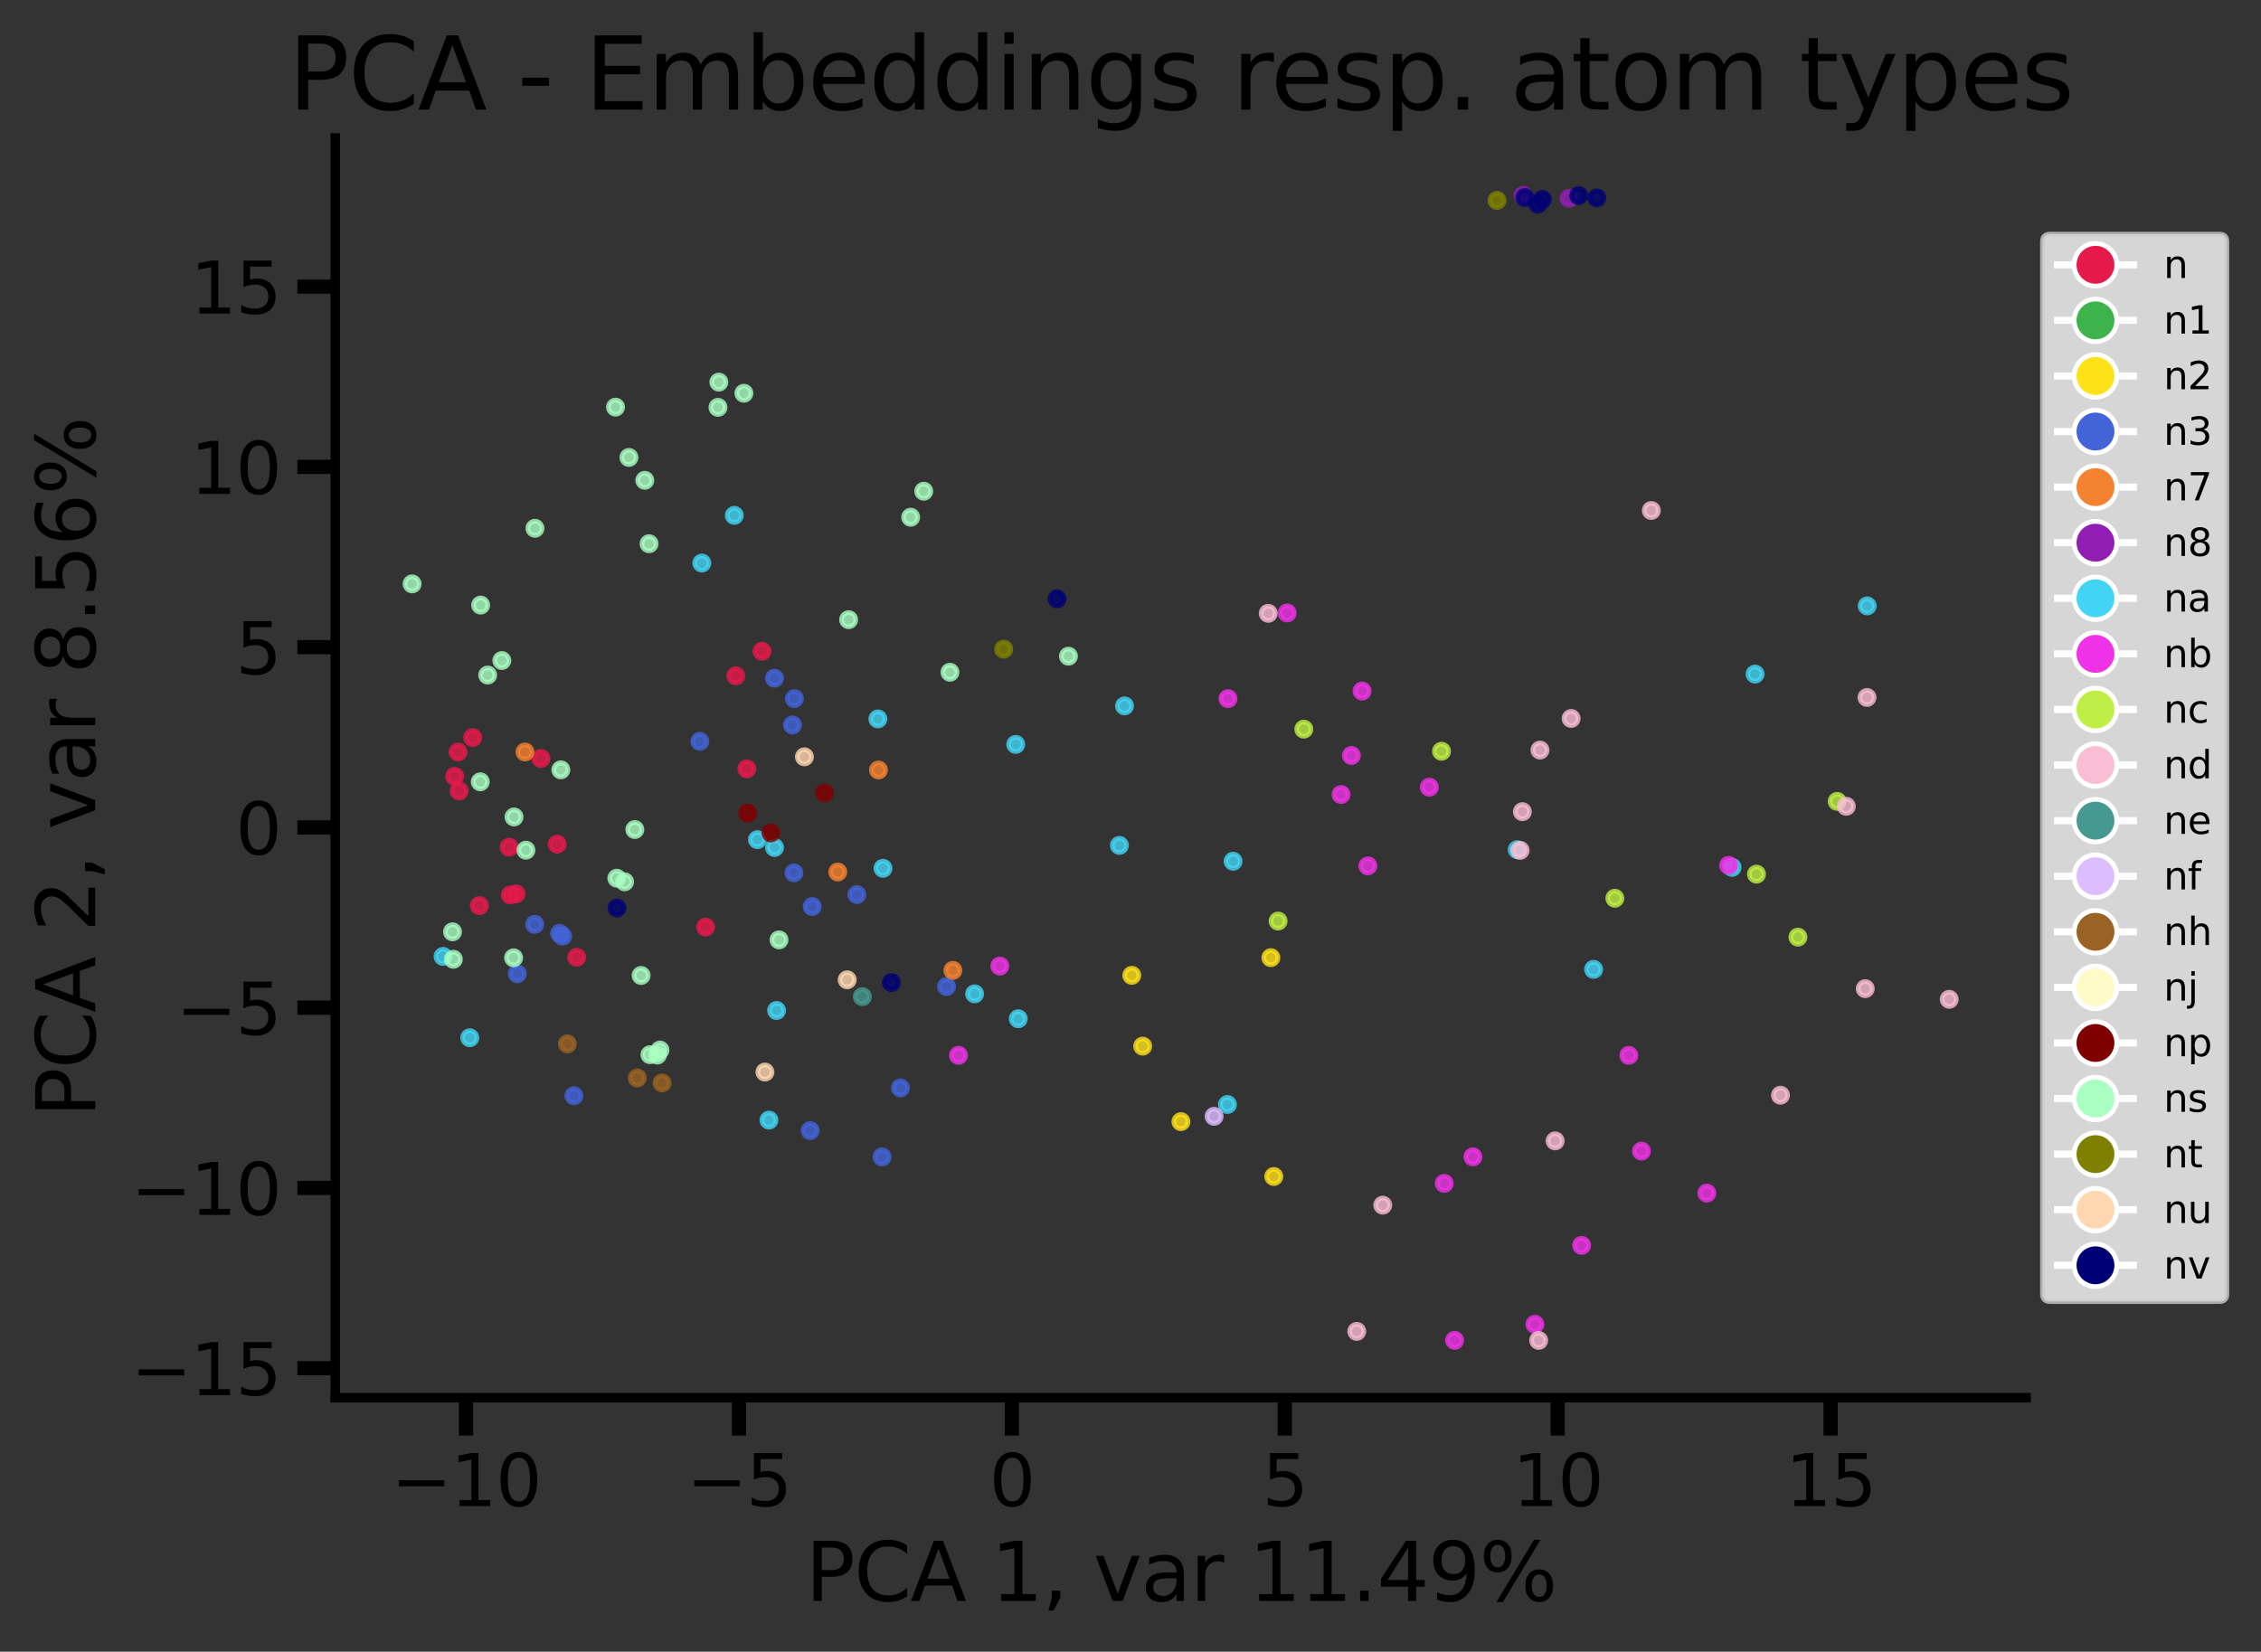 <?xml version="1.0" encoding="utf-8" standalone="no"?>
<!DOCTYPE svg PUBLIC "-//W3C//DTD SVG 1.1//EN"
  "http://www.w3.org/Graphics/SVG/1.1/DTD/svg11.dtd">
<svg xmlns:xlink="http://www.w3.org/1999/xlink" width="477.555pt" height="348.939pt" viewBox="0 0 477.555 348.939" xmlns="http://www.w3.org/2000/svg" version="1.1">
 <rect x="0" y="0" width="477.555" height="348.939" fill="#333333" stroke="none"/>
 <defs>
  <style type="text/css">*{stroke-linejoin: round; stroke-linecap: butt}</style>
 </defs>
 <g id="figure_1">
  <g id="patch_1">
   <path d="M 0 348.939 
L 477.555 348.939 
L 477.555 -0 
L 0 -0 
L 0 348.939 
z
" style="fill: none"/>
  </g>
  <g id="axes_1">
   <g id="patch_2">
    <path d="M 70.81 295.269 
L 427.93 295.269 
L 427.93 29.157 
L 70.81 29.157 
L 70.81 295.269 
z
" style="fill: none"/>
   </g>
   <g id="PathCollection_1">
    <defs>
     <path id="C0_0_5368ade10c" d="M 0 1.5 
C 0.398 1.5 0.779 1.342 1.061 1.061 
C 1.342 0.779 1.5 0.398 1.5 -0 
C 1.5 -0.398 1.342 -0.779 1.061 -1.061 
C 0.779 -1.342 0.398 -1.5 0 -1.5 
C -0.398 -1.5 -0.779 -1.342 -1.061 -1.061 
C -1.342 -0.779 -1.5 -0.398 -1.5 0 
C -1.5 0.398 -1.342 0.779 -1.061 1.061 
C -0.779 1.342 -0.398 1.5 0 1.5 
z
"/>
    </defs>
    <g clip-path="url(#p3d60667456)">
     <use xlink:href="#C0_0_5368ade10c" x="101.254" y="191.318" style="fill: #e6194b; fill-opacity: 0.8; stroke: #e6194b; stroke-opacity: 0.8"/>
    </g>
    <g clip-path="url(#p3d60667456)">
     <use xlink:href="#C0_0_5368ade10c" x="160.935" y="137.582" style="fill: #e6194b; fill-opacity: 0.8; stroke: #e6194b; stroke-opacity: 0.8"/>
    </g>
    <g clip-path="url(#p3d60667456)">
     <use xlink:href="#C0_0_5368ade10c" x="157.741" y="162.421" style="fill: #e6194b; fill-opacity: 0.8; stroke: #e6194b; stroke-opacity: 0.8"/>
    </g>
    <g clip-path="url(#p3d60667456)">
     <use xlink:href="#C0_0_5368ade10c" x="155.42" y="142.765" style="fill: #e6194b; fill-opacity: 0.8; stroke: #e6194b; stroke-opacity: 0.8"/>
    </g>
    <g clip-path="url(#p3d60667456)">
     <use xlink:href="#C0_0_5368ade10c" x="96.974" y="167.093" style="fill: #e6194b; fill-opacity: 0.8; stroke: #e6194b; stroke-opacity: 0.8"/>
    </g>
    <g clip-path="url(#p3d60667456)">
     <use xlink:href="#C0_0_5368ade10c" x="107.799" y="189.083" style="fill: #e6194b; fill-opacity: 0.8; stroke: #e6194b; stroke-opacity: 0.8"/>
    </g>
    <g clip-path="url(#p3d60667456)">
     <use xlink:href="#C0_0_5368ade10c" x="149.038" y="195.857" style="fill: #e6194b; fill-opacity: 0.8; stroke: #e6194b; stroke-opacity: 0.8"/>
    </g>
    <g clip-path="url(#p3d60667456)">
     <use xlink:href="#C0_0_5368ade10c" x="109.003" y="188.834" style="fill: #e6194b; fill-opacity: 0.8; stroke: #e6194b; stroke-opacity: 0.8"/>
    </g>
    <g clip-path="url(#p3d60667456)">
     <use xlink:href="#C0_0_5368ade10c" x="121.798" y="202.227" style="fill: #e6194b; fill-opacity: 0.8; stroke: #e6194b; stroke-opacity: 0.8"/>
    </g>
    <g clip-path="url(#p3d60667456)">
     <use xlink:href="#C0_0_5368ade10c" x="96.024" y="164.007" style="fill: #e6194b; fill-opacity: 0.8; stroke: #e6194b; stroke-opacity: 0.8"/>
    </g>
    <g clip-path="url(#p3d60667456)">
     <use xlink:href="#C0_0_5368ade10c" x="107.536" y="178.972" style="fill: #e6194b; fill-opacity: 0.8; stroke: #e6194b; stroke-opacity: 0.8"/>
    </g>
    <g clip-path="url(#p3d60667456)">
     <use xlink:href="#C0_0_5368ade10c" x="117.681" y="178.332" style="fill: #e6194b; fill-opacity: 0.8; stroke: #e6194b; stroke-opacity: 0.8"/>
    </g>
    <g clip-path="url(#p3d60667456)">
     <use xlink:href="#C0_0_5368ade10c" x="114.245" y="160.226" style="fill: #e6194b; fill-opacity: 0.8; stroke: #e6194b; stroke-opacity: 0.8"/>
    </g>
    <g clip-path="url(#p3d60667456)">
     <use xlink:href="#C0_0_5368ade10c" x="99.833" y="155.818" style="fill: #e6194b; fill-opacity: 0.8; stroke: #e6194b; stroke-opacity: 0.8"/>
    </g>
    <g clip-path="url(#p3d60667456)">
     <use xlink:href="#C0_0_5368ade10c" x="96.746" y="158.867" style="fill: #e6194b; fill-opacity: 0.8; stroke: #e6194b; stroke-opacity: 0.8"/>
    </g>
    <g clip-path="url(#p3d60667456)">
     <use xlink:href="#C0_0_5368ade10c" x="269.041" y="248.543" style="fill: #ffe119; fill-opacity: 0.8; stroke: #ffe119; stroke-opacity: 0.8"/>
    </g>
    <g clip-path="url(#p3d60667456)">
     <use xlink:href="#C0_0_5368ade10c" x="268.423" y="202.311" style="fill: #ffe119; fill-opacity: 0.8; stroke: #ffe119; stroke-opacity: 0.8"/>
    </g>
    <g clip-path="url(#p3d60667456)">
     <use xlink:href="#C0_0_5368ade10c" x="239.048" y="206.05" style="fill: #ffe119; fill-opacity: 0.8; stroke: #ffe119; stroke-opacity: 0.8"/>
    </g>
    <g clip-path="url(#p3d60667456)">
     <use xlink:href="#C0_0_5368ade10c" x="241.349" y="221.006" style="fill: #ffe119; fill-opacity: 0.8; stroke: #ffe119; stroke-opacity: 0.8"/>
    </g>
    <g clip-path="url(#p3d60667456)">
     <use xlink:href="#C0_0_5368ade10c" x="249.429" y="236.956" style="fill: #ffe119; fill-opacity: 0.8; stroke: #ffe119; stroke-opacity: 0.8"/>
    </g>
    <g clip-path="url(#p3d60667456)">
     <use xlink:href="#C0_0_5368ade10c" x="167.38" y="153.153" style="fill: #4363d8; fill-opacity: 0.8; stroke: #4363d8; stroke-opacity: 0.8"/>
    </g>
    <g clip-path="url(#p3d60667456)">
     <use xlink:href="#C0_0_5368ade10c" x="180.98" y="188.995" style="fill: #4363d8; fill-opacity: 0.8; stroke: #4363d8; stroke-opacity: 0.8"/>
    </g>
    <g clip-path="url(#p3d60667456)">
     <use xlink:href="#C0_0_5368ade10c" x="171.548" y="191.513" style="fill: #4363d8; fill-opacity: 0.8; stroke: #4363d8; stroke-opacity: 0.8"/>
    </g>
    <g clip-path="url(#p3d60667456)">
     <use xlink:href="#C0_0_5368ade10c" x="167.688" y="184.383" style="fill: #4363d8; fill-opacity: 0.8; stroke: #4363d8; stroke-opacity: 0.8"/>
    </g>
    <g clip-path="url(#p3d60667456)">
     <use xlink:href="#C0_0_5368ade10c" x="167.787" y="147.586" style="fill: #4363d8; fill-opacity: 0.8; stroke: #4363d8; stroke-opacity: 0.8"/>
    </g>
    <g clip-path="url(#p3d60667456)">
     <use xlink:href="#C0_0_5368ade10c" x="171.122" y="238.845" style="fill: #4363d8; fill-opacity: 0.8; stroke: #4363d8; stroke-opacity: 0.8"/>
    </g>
    <g clip-path="url(#p3d60667456)">
     <use xlink:href="#C0_0_5368ade10c" x="109.256" y="205.713" style="fill: #4363d8; fill-opacity: 0.8; stroke: #4363d8; stroke-opacity: 0.8"/>
    </g>
    <g clip-path="url(#p3d60667456)">
     <use xlink:href="#C0_0_5368ade10c" x="118.824" y="197.762" style="fill: #4363d8; fill-opacity: 0.8; stroke: #4363d8; stroke-opacity: 0.8"/>
    </g>
    <g clip-path="url(#p3d60667456)">
     <use xlink:href="#C0_0_5368ade10c" x="118.19" y="197.168" style="fill: #4363d8; fill-opacity: 0.8; stroke: #4363d8; stroke-opacity: 0.8"/>
    </g>
    <g clip-path="url(#p3d60667456)">
     <use xlink:href="#C0_0_5368ade10c" x="199.916" y="208.409" style="fill: #4363d8; fill-opacity: 0.8; stroke: #4363d8; stroke-opacity: 0.8"/>
    </g>
    <g clip-path="url(#p3d60667456)">
     <use xlink:href="#C0_0_5368ade10c" x="186.291" y="244.414" style="fill: #4363d8; fill-opacity: 0.8; stroke: #4363d8; stroke-opacity: 0.8"/>
    </g>
    <g clip-path="url(#p3d60667456)">
     <use xlink:href="#C0_0_5368ade10c" x="163.577" y="143.271" style="fill: #4363d8; fill-opacity: 0.8; stroke: #4363d8; stroke-opacity: 0.8"/>
    </g>
    <g clip-path="url(#p3d60667456)">
     <use xlink:href="#C0_0_5368ade10c" x="112.929" y="195.276" style="fill: #4363d8; fill-opacity: 0.8; stroke: #4363d8; stroke-opacity: 0.8"/>
    </g>
    <g clip-path="url(#p3d60667456)">
     <use xlink:href="#C0_0_5368ade10c" x="190.18" y="229.829" style="fill: #4363d8; fill-opacity: 0.8; stroke: #4363d8; stroke-opacity: 0.8"/>
    </g>
    <g clip-path="url(#p3d60667456)">
     <use xlink:href="#C0_0_5368ade10c" x="121.213" y="231.484" style="fill: #4363d8; fill-opacity: 0.8; stroke: #4363d8; stroke-opacity: 0.8"/>
    </g>
    <g clip-path="url(#p3d60667456)">
     <use xlink:href="#C0_0_5368ade10c" x="147.825" y="156.61" style="fill: #4363d8; fill-opacity: 0.8; stroke: #4363d8; stroke-opacity: 0.8"/>
    </g>
    <g clip-path="url(#p3d60667456)">
     <use xlink:href="#C0_0_5368ade10c" x="176.947" y="184.213" style="fill: #f58231; fill-opacity: 0.8; stroke: #f58231; stroke-opacity: 0.8"/>
    </g>
    <g clip-path="url(#p3d60667456)">
     <use xlink:href="#C0_0_5368ade10c" x="110.888" y="158.866" style="fill: #f58231; fill-opacity: 0.8; stroke: #f58231; stroke-opacity: 0.8"/>
    </g>
    <g clip-path="url(#p3d60667456)">
     <use xlink:href="#C0_0_5368ade10c" x="185.545" y="162.663" style="fill: #f58231; fill-opacity: 0.8; stroke: #f58231; stroke-opacity: 0.8"/>
    </g>
    <g clip-path="url(#p3d60667456)">
     <use xlink:href="#C0_0_5368ade10c" x="201.259" y="205.003" style="fill: #f58231; fill-opacity: 0.8; stroke: #f58231; stroke-opacity: 0.8"/>
    </g>
    <g clip-path="url(#p3d60667456)">
     <use xlink:href="#C0_0_5368ade10c" x="331.397" y="41.897" style="fill: #911eb4; fill-opacity: 0.8; stroke: #911eb4; stroke-opacity: 0.8"/>
    </g>
    <g clip-path="url(#p3d60667456)">
     <use xlink:href="#C0_0_5368ade10c" x="321.693" y="41.253" style="fill: #911eb4; fill-opacity: 0.8; stroke: #911eb4; stroke-opacity: 0.8"/>
    </g>
    <g clip-path="url(#p3d60667456)">
     <use xlink:href="#C0_0_5368ade10c" x="159.979" y="177.382" style="fill: #42d4f4; fill-opacity: 0.8; stroke: #42d4f4; stroke-opacity: 0.8"/>
    </g>
    <g clip-path="url(#p3d60667456)">
     <use xlink:href="#C0_0_5368ade10c" x="205.852" y="209.954" style="fill: #42d4f4; fill-opacity: 0.8; stroke: #42d4f4; stroke-opacity: 0.8"/>
    </g>
    <g clip-path="url(#p3d60667456)">
     <use xlink:href="#C0_0_5368ade10c" x="186.497" y="183.431" style="fill: #42d4f4; fill-opacity: 0.8; stroke: #42d4f4; stroke-opacity: 0.8"/>
    </g>
    <g clip-path="url(#p3d60667456)">
     <use xlink:href="#C0_0_5368ade10c" x="394.376" y="127.999" style="fill: #42d4f4; fill-opacity: 0.8; stroke: #42d4f4; stroke-opacity: 0.8"/>
    </g>
    <g clip-path="url(#p3d60667456)">
     <use xlink:href="#C0_0_5368ade10c" x="215.066" y="215.219" style="fill: #42d4f4; fill-opacity: 0.8; stroke: #42d4f4; stroke-opacity: 0.8"/>
    </g>
    <g clip-path="url(#p3d60667456)">
     <use xlink:href="#C0_0_5368ade10c" x="365.848" y="183.24" style="fill: #42d4f4; fill-opacity: 0.8; stroke: #42d4f4; stroke-opacity: 0.8"/>
    </g>
    <g clip-path="url(#p3d60667456)">
     <use xlink:href="#C0_0_5368ade10c" x="163.594" y="179.046" style="fill: #42d4f4; fill-opacity: 0.8; stroke: #42d4f4; stroke-opacity: 0.8"/>
    </g>
    <g clip-path="url(#p3d60667456)">
     <use xlink:href="#C0_0_5368ade10c" x="260.442" y="181.943" style="fill: #42d4f4; fill-opacity: 0.8; stroke: #42d4f4; stroke-opacity: 0.8"/>
    </g>
    <g clip-path="url(#p3d60667456)">
     <use xlink:href="#C0_0_5368ade10c" x="336.596" y="204.785" style="fill: #42d4f4; fill-opacity: 0.8; stroke: #42d4f4; stroke-opacity: 0.8"/>
    </g>
    <g clip-path="url(#p3d60667456)">
     <use xlink:href="#C0_0_5368ade10c" x="370.695" y="142.403" style="fill: #42d4f4; fill-opacity: 0.8; stroke: #42d4f4; stroke-opacity: 0.8"/>
    </g>
    <g clip-path="url(#p3d60667456)">
     <use xlink:href="#C0_0_5368ade10c" x="155.092" y="108.873" style="fill: #42d4f4; fill-opacity: 0.8; stroke: #42d4f4; stroke-opacity: 0.8"/>
    </g>
    <g clip-path="url(#p3d60667456)">
     <use xlink:href="#C0_0_5368ade10c" x="214.538" y="157.267" style="fill: #42d4f4; fill-opacity: 0.8; stroke: #42d4f4; stroke-opacity: 0.8"/>
    </g>
    <g clip-path="url(#p3d60667456)">
     <use xlink:href="#C0_0_5368ade10c" x="259.251" y="233.332" style="fill: #42d4f4; fill-opacity: 0.8; stroke: #42d4f4; stroke-opacity: 0.8"/>
    </g>
    <g clip-path="url(#p3d60667456)">
     <use xlink:href="#C0_0_5368ade10c" x="164.025" y="213.472" style="fill: #42d4f4; fill-opacity: 0.8; stroke: #42d4f4; stroke-opacity: 0.8"/>
    </g>
    <g clip-path="url(#p3d60667456)">
     <use xlink:href="#C0_0_5368ade10c" x="162.407" y="236.631" style="fill: #42d4f4; fill-opacity: 0.8; stroke: #42d4f4; stroke-opacity: 0.8"/>
    </g>
    <g clip-path="url(#p3d60667456)">
     <use xlink:href="#C0_0_5368ade10c" x="236.432" y="178.596" style="fill: #42d4f4; fill-opacity: 0.8; stroke: #42d4f4; stroke-opacity: 0.8"/>
    </g>
    <g clip-path="url(#p3d60667456)">
     <use xlink:href="#C0_0_5368ade10c" x="148.233" y="118.95" style="fill: #42d4f4; fill-opacity: 0.8; stroke: #42d4f4; stroke-opacity: 0.8"/>
    </g>
    <g clip-path="url(#p3d60667456)">
     <use xlink:href="#C0_0_5368ade10c" x="99.224" y="219.23" style="fill: #42d4f4; fill-opacity: 0.8; stroke: #42d4f4; stroke-opacity: 0.8"/>
    </g>
    <g clip-path="url(#p3d60667456)">
     <use xlink:href="#C0_0_5368ade10c" x="320.453" y="179.503" style="fill: #42d4f4; fill-opacity: 0.8; stroke: #42d4f4; stroke-opacity: 0.8"/>
    </g>
    <g clip-path="url(#p3d60667456)">
     <use xlink:href="#C0_0_5368ade10c" x="237.517" y="149.127" style="fill: #42d4f4; fill-opacity: 0.8; stroke: #42d4f4; stroke-opacity: 0.8"/>
    </g>
    <g clip-path="url(#p3d60667456)">
     <use xlink:href="#C0_0_5368ade10c" x="93.58" y="202.047" style="fill: #42d4f4; fill-opacity: 0.8; stroke: #42d4f4; stroke-opacity: 0.8"/>
    </g>
    <g clip-path="url(#p3d60667456)">
     <use xlink:href="#C0_0_5368ade10c" x="185.421" y="151.879" style="fill: #42d4f4; fill-opacity: 0.8; stroke: #42d4f4; stroke-opacity: 0.8"/>
    </g>
    <g clip-path="url(#p3d60667456)">
     <use xlink:href="#C0_0_5368ade10c" x="285.432" y="159.6" style="fill: #f032e6; fill-opacity: 0.8; stroke: #f032e6; stroke-opacity: 0.8"/>
    </g>
    <g clip-path="url(#p3d60667456)">
     <use xlink:href="#C0_0_5368ade10c" x="283.246" y="167.846" style="fill: #f032e6; fill-opacity: 0.8; stroke: #f032e6; stroke-opacity: 0.8"/>
    </g>
    <g clip-path="url(#p3d60667456)">
     <use xlink:href="#C0_0_5368ade10c" x="324.192" y="279.768" style="fill: #f032e6; fill-opacity: 0.8; stroke: #f032e6; stroke-opacity: 0.8"/>
    </g>
    <g clip-path="url(#p3d60667456)">
     <use xlink:href="#C0_0_5368ade10c" x="301.89" y="166.305" style="fill: #f032e6; fill-opacity: 0.8; stroke: #f032e6; stroke-opacity: 0.8"/>
    </g>
    <g clip-path="url(#p3d60667456)">
     <use xlink:href="#C0_0_5368ade10c" x="271.87" y="129.489" style="fill: #f032e6; fill-opacity: 0.8; stroke: #f032e6; stroke-opacity: 0.8"/>
    </g>
    <g clip-path="url(#p3d60667456)">
     <use xlink:href="#C0_0_5368ade10c" x="346.7" y="243.183" style="fill: #f032e6; fill-opacity: 0.8; stroke: #f032e6; stroke-opacity: 0.8"/>
    </g>
    <g clip-path="url(#p3d60667456)">
     <use xlink:href="#C0_0_5368ade10c" x="259.369" y="147.591" style="fill: #f032e6; fill-opacity: 0.8; stroke: #f032e6; stroke-opacity: 0.8"/>
    </g>
    <g clip-path="url(#p3d60667456)">
     <use xlink:href="#C0_0_5368ade10c" x="334.054" y="263.096" style="fill: #f032e6; fill-opacity: 0.8; stroke: #f032e6; stroke-opacity: 0.8"/>
    </g>
    <g clip-path="url(#p3d60667456)">
     <use xlink:href="#C0_0_5368ade10c" x="305.038" y="249.992" style="fill: #f032e6; fill-opacity: 0.8; stroke: #f032e6; stroke-opacity: 0.8"/>
    </g>
    <g clip-path="url(#p3d60667456)">
     <use xlink:href="#C0_0_5368ade10c" x="211.174" y="204.084" style="fill: #f032e6; fill-opacity: 0.8; stroke: #f032e6; stroke-opacity: 0.8"/>
    </g>
    <g clip-path="url(#p3d60667456)">
     <use xlink:href="#C0_0_5368ade10c" x="287.686" y="145.986" style="fill: #f032e6; fill-opacity: 0.8; stroke: #f032e6; stroke-opacity: 0.8"/>
    </g>
    <g clip-path="url(#p3d60667456)">
     <use xlink:href="#C0_0_5368ade10c" x="202.439" y="222.943" style="fill: #f032e6; fill-opacity: 0.8; stroke: #f032e6; stroke-opacity: 0.8"/>
    </g>
    <g clip-path="url(#p3d60667456)">
     <use xlink:href="#C0_0_5368ade10c" x="311.1" y="244.386" style="fill: #f032e6; fill-opacity: 0.8; stroke: #f032e6; stroke-opacity: 0.8"/>
    </g>
    <g clip-path="url(#p3d60667456)">
     <use xlink:href="#C0_0_5368ade10c" x="307.233" y="283.15" style="fill: #f032e6; fill-opacity: 0.8; stroke: #f032e6; stroke-opacity: 0.8"/>
    </g>
    <g clip-path="url(#p3d60667456)">
     <use xlink:href="#C0_0_5368ade10c" x="360.505" y="252.046" style="fill: #f032e6; fill-opacity: 0.8; stroke: #f032e6; stroke-opacity: 0.8"/>
    </g>
    <g clip-path="url(#p3d60667456)">
     <use xlink:href="#C0_0_5368ade10c" x="344.028" y="222.948" style="fill: #f032e6; fill-opacity: 0.8; stroke: #f032e6; stroke-opacity: 0.8"/>
    </g>
    <g clip-path="url(#p3d60667456)">
     <use xlink:href="#C0_0_5368ade10c" x="288.909" y="182.924" style="fill: #f032e6; fill-opacity: 0.8; stroke: #f032e6; stroke-opacity: 0.8"/>
    </g>
    <g clip-path="url(#p3d60667456)">
     <use xlink:href="#C0_0_5368ade10c" x="365.113" y="182.814" style="fill: #f032e6; fill-opacity: 0.8; stroke: #f032e6; stroke-opacity: 0.8"/>
    </g>
    <g clip-path="url(#p3d60667456)">
     <use xlink:href="#C0_0_5368ade10c" x="275.38" y="154.037" style="fill: #bfef45; fill-opacity: 0.8; stroke: #bfef45; stroke-opacity: 0.8"/>
    </g>
    <g clip-path="url(#p3d60667456)">
     <use xlink:href="#C0_0_5368ade10c" x="341.08" y="189.762" style="fill: #bfef45; fill-opacity: 0.8; stroke: #bfef45; stroke-opacity: 0.8"/>
    </g>
    <g clip-path="url(#p3d60667456)">
     <use xlink:href="#C0_0_5368ade10c" x="388.032" y="169.294" style="fill: #bfef45; fill-opacity: 0.8; stroke: #bfef45; stroke-opacity: 0.8"/>
    </g>
    <g clip-path="url(#p3d60667456)">
     <use xlink:href="#C0_0_5368ade10c" x="269.955" y="194.582" style="fill: #bfef45; fill-opacity: 0.8; stroke: #bfef45; stroke-opacity: 0.8"/>
    </g>
    <g clip-path="url(#p3d60667456)">
     <use xlink:href="#C0_0_5368ade10c" x="379.751" y="197.977" style="fill: #bfef45; fill-opacity: 0.8; stroke: #bfef45; stroke-opacity: 0.8"/>
    </g>
    <g clip-path="url(#p3d60667456)">
     <use xlink:href="#C0_0_5368ade10c" x="370.993" y="184.673" style="fill: #bfef45; fill-opacity: 0.8; stroke: #bfef45; stroke-opacity: 0.8"/>
    </g>
    <g clip-path="url(#p3d60667456)">
     <use xlink:href="#C0_0_5368ade10c" x="304.466" y="158.711" style="fill: #bfef45; fill-opacity: 0.8; stroke: #bfef45; stroke-opacity: 0.8"/>
    </g>
    <g clip-path="url(#p3d60667456)">
     <use xlink:href="#C0_0_5368ade10c" x="292.058" y="254.6" style="fill: #fabed4; fill-opacity: 0.8; stroke: #fabed4; stroke-opacity: 0.8"/>
    </g>
    <g clip-path="url(#p3d60667456)">
     <use xlink:href="#C0_0_5368ade10c" x="321.07" y="179.643" style="fill: #fabed4; fill-opacity: 0.8; stroke: #fabed4; stroke-opacity: 0.8"/>
    </g>
    <g clip-path="url(#p3d60667456)">
     <use xlink:href="#C0_0_5368ade10c" x="267.868" y="129.571" style="fill: #fabed4; fill-opacity: 0.8; stroke: #fabed4; stroke-opacity: 0.8"/>
    </g>
    <g clip-path="url(#p3d60667456)">
     <use xlink:href="#C0_0_5368ade10c" x="286.563" y="281.267" style="fill: #fabed4; fill-opacity: 0.8; stroke: #fabed4; stroke-opacity: 0.8"/>
    </g>
    <g clip-path="url(#p3d60667456)">
     <use xlink:href="#C0_0_5368ade10c" x="394.337" y="147.344" style="fill: #fabed4; fill-opacity: 0.8; stroke: #fabed4; stroke-opacity: 0.8"/>
    </g>
    <g clip-path="url(#p3d60667456)">
     <use xlink:href="#C0_0_5368ade10c" x="348.78" y="107.847" style="fill: #fabed4; fill-opacity: 0.8; stroke: #fabed4; stroke-opacity: 0.8"/>
    </g>
    <g clip-path="url(#p3d60667456)">
     <use xlink:href="#C0_0_5368ade10c" x="325.266" y="158.461" style="fill: #fabed4; fill-opacity: 0.8; stroke: #fabed4; stroke-opacity: 0.8"/>
    </g>
    <g clip-path="url(#p3d60667456)">
     <use xlink:href="#C0_0_5368ade10c" x="376.06" y="231.37" style="fill: #fabed4; fill-opacity: 0.8; stroke: #fabed4; stroke-opacity: 0.8"/>
    </g>
    <g clip-path="url(#p3d60667456)">
     <use xlink:href="#C0_0_5368ade10c" x="331.845" y="151.782" style="fill: #fabed4; fill-opacity: 0.8; stroke: #fabed4; stroke-opacity: 0.8"/>
    </g>
    <g clip-path="url(#p3d60667456)">
     <use xlink:href="#C0_0_5368ade10c" x="411.697" y="211.114" style="fill: #fabed4; fill-opacity: 0.8; stroke: #fabed4; stroke-opacity: 0.8"/>
    </g>
    <g clip-path="url(#p3d60667456)">
     <use xlink:href="#C0_0_5368ade10c" x="393.964" y="208.861" style="fill: #fabed4; fill-opacity: 0.8; stroke: #fabed4; stroke-opacity: 0.8"/>
    </g>
    <g clip-path="url(#p3d60667456)">
     <use xlink:href="#C0_0_5368ade10c" x="324.99" y="283.173" style="fill: #fabed4; fill-opacity: 0.8; stroke: #fabed4; stroke-opacity: 0.8"/>
    </g>
    <g clip-path="url(#p3d60667456)">
     <use xlink:href="#C0_0_5368ade10c" x="389.967" y="170.336" style="fill: #fabed4; fill-opacity: 0.8; stroke: #fabed4; stroke-opacity: 0.8"/>
    </g>
    <g clip-path="url(#p3d60667456)">
     <use xlink:href="#C0_0_5368ade10c" x="321.546" y="171.473" style="fill: #fabed4; fill-opacity: 0.8; stroke: #fabed4; stroke-opacity: 0.8"/>
    </g>
    <g clip-path="url(#p3d60667456)">
     <use xlink:href="#C0_0_5368ade10c" x="328.464" y="241.019" style="fill: #fabed4; fill-opacity: 0.8; stroke: #fabed4; stroke-opacity: 0.8"/>
    </g>
    <g clip-path="url(#p3d60667456)">
     <use xlink:href="#C0_0_5368ade10c" x="182.145" y="210.548" style="fill: #469990; fill-opacity: 0.8; stroke: #469990; stroke-opacity: 0.8"/>
    </g>
    <g clip-path="url(#p3d60667456)">
     <use xlink:href="#C0_0_5368ade10c" x="256.435" y="235.833" style="fill: #dcbeff; fill-opacity: 0.8; stroke: #dcbeff; stroke-opacity: 0.8"/>
    </g>
    <g clip-path="url(#p3d60667456)">
     <use xlink:href="#C0_0_5368ade10c" x="119.847" y="220.529" style="fill: #9a6324; fill-opacity: 0.8; stroke: #9a6324; stroke-opacity: 0.8"/>
    </g>
    <g clip-path="url(#p3d60667456)">
     <use xlink:href="#C0_0_5368ade10c" x="134.604" y="227.72" style="fill: #9a6324; fill-opacity: 0.8; stroke: #9a6324; stroke-opacity: 0.8"/>
    </g>
    <g clip-path="url(#p3d60667456)">
     <use xlink:href="#C0_0_5368ade10c" x="139.841" y="228.772" style="fill: #9a6324; fill-opacity: 0.8; stroke: #9a6324; stroke-opacity: 0.8"/>
    </g>
    <g clip-path="url(#p3d60667456)">
     <use xlink:href="#C0_0_5368ade10c" x="162.825" y="175.968" style="fill: #800000; fill-opacity: 0.8; stroke: #800000; stroke-opacity: 0.8"/>
    </g>
    <g clip-path="url(#p3d60667456)">
     <use xlink:href="#C0_0_5368ade10c" x="174.125" y="167.522" style="fill: #800000; fill-opacity: 0.8; stroke: #800000; stroke-opacity: 0.8"/>
    </g>
    <g clip-path="url(#p3d60667456)">
     <use xlink:href="#C0_0_5368ade10c" x="157.91" y="171.765" style="fill: #800000; fill-opacity: 0.8; stroke: #800000; stroke-opacity: 0.8"/>
    </g>
    <g clip-path="url(#p3d60667456)">
     <use xlink:href="#C0_0_5368ade10c" x="130.282" y="185.527" style="fill: #aaffc3; fill-opacity: 0.8; stroke: #aaffc3; stroke-opacity: 0.8"/>
    </g>
    <g clip-path="url(#p3d60667456)">
     <use xlink:href="#C0_0_5368ade10c" x="137.283" y="222.813" style="fill: #aaffc3; fill-opacity: 0.8; stroke: #aaffc3; stroke-opacity: 0.8"/>
    </g>
    <g clip-path="url(#p3d60667456)">
     <use xlink:href="#C0_0_5368ade10c" x="101.441" y="165.167" style="fill: #aaffc3; fill-opacity: 0.8; stroke: #aaffc3; stroke-opacity: 0.8"/>
    </g>
    <g clip-path="url(#p3d60667456)">
     <use xlink:href="#C0_0_5368ade10c" x="137.091" y="114.863" style="fill: #aaffc3; fill-opacity: 0.8; stroke: #aaffc3; stroke-opacity: 0.8"/>
    </g>
    <g clip-path="url(#p3d60667456)">
     <use xlink:href="#C0_0_5368ade10c" x="138.837" y="222.894" style="fill: #aaffc3; fill-opacity: 0.8; stroke: #aaffc3; stroke-opacity: 0.8"/>
    </g>
    <g clip-path="url(#p3d60667456)">
     <use xlink:href="#C0_0_5368ade10c" x="164.538" y="198.552" style="fill: #aaffc3; fill-opacity: 0.8; stroke: #aaffc3; stroke-opacity: 0.8"/>
    </g>
    <g clip-path="url(#p3d60667456)">
     <use xlink:href="#C0_0_5368ade10c" x="103.002" y="142.613" style="fill: #aaffc3; fill-opacity: 0.8; stroke: #aaffc3; stroke-opacity: 0.8"/>
    </g>
    <g clip-path="url(#p3d60667456)">
     <use xlink:href="#C0_0_5368ade10c" x="118.459" y="162.634" style="fill: #aaffc3; fill-opacity: 0.8; stroke: #aaffc3; stroke-opacity: 0.8"/>
    </g>
    <g clip-path="url(#p3d60667456)">
     <use xlink:href="#C0_0_5368ade10c" x="139.392" y="221.832" style="fill: #aaffc3; fill-opacity: 0.8; stroke: #aaffc3; stroke-opacity: 0.8"/>
    </g>
    <g clip-path="url(#p3d60667456)">
     <use xlink:href="#C0_0_5368ade10c" x="111.082" y="179.606" style="fill: #aaffc3; fill-opacity: 0.8; stroke: #aaffc3; stroke-opacity: 0.8"/>
    </g>
    <g clip-path="url(#p3d60667456)">
     <use xlink:href="#C0_0_5368ade10c" x="179.241" y="130.913" style="fill: #aaffc3; fill-opacity: 0.8; stroke: #aaffc3; stroke-opacity: 0.8"/>
    </g>
    <g clip-path="url(#p3d60667456)">
     <use xlink:href="#C0_0_5368ade10c" x="101.518" y="127.829" style="fill: #aaffc3; fill-opacity: 0.8; stroke: #aaffc3; stroke-opacity: 0.8"/>
    </g>
    <g clip-path="url(#p3d60667456)">
     <use xlink:href="#C0_0_5368ade10c" x="192.342" y="109.269" style="fill: #aaffc3; fill-opacity: 0.8; stroke: #aaffc3; stroke-opacity: 0.8"/>
    </g>
    <g clip-path="url(#p3d60667456)">
     <use xlink:href="#C0_0_5368ade10c" x="136.186" y="101.47" style="fill: #aaffc3; fill-opacity: 0.8; stroke: #aaffc3; stroke-opacity: 0.8"/>
    </g>
    <g clip-path="url(#p3d60667456)">
     <use xlink:href="#C0_0_5368ade10c" x="134.085" y="175.249" style="fill: #aaffc3; fill-opacity: 0.8; stroke: #aaffc3; stroke-opacity: 0.8"/>
    </g>
    <g clip-path="url(#p3d60667456)">
     <use xlink:href="#C0_0_5368ade10c" x="105.995" y="139.543" style="fill: #aaffc3; fill-opacity: 0.8; stroke: #aaffc3; stroke-opacity: 0.8"/>
    </g>
    <g clip-path="url(#p3d60667456)">
     <use xlink:href="#C0_0_5368ade10c" x="131.92" y="186.286" style="fill: #aaffc3; fill-opacity: 0.8; stroke: #aaffc3; stroke-opacity: 0.8"/>
    </g>
    <g clip-path="url(#p3d60667456)">
     <use xlink:href="#C0_0_5368ade10c" x="200.642" y="142.022" style="fill: #aaffc3; fill-opacity: 0.8; stroke: #aaffc3; stroke-opacity: 0.8"/>
    </g>
    <g clip-path="url(#p3d60667456)">
     <use xlink:href="#C0_0_5368ade10c" x="108.475" y="202.346" style="fill: #aaffc3; fill-opacity: 0.8; stroke: #aaffc3; stroke-opacity: 0.8"/>
    </g>
    <g clip-path="url(#p3d60667456)">
     <use xlink:href="#C0_0_5368ade10c" x="195.108" y="103.776" style="fill: #aaffc3; fill-opacity: 0.8; stroke: #aaffc3; stroke-opacity: 0.8"/>
    </g>
    <g clip-path="url(#p3d60667456)">
     <use xlink:href="#C0_0_5368ade10c" x="112.989" y="111.605" style="fill: #aaffc3; fill-opacity: 0.8; stroke: #aaffc3; stroke-opacity: 0.8"/>
    </g>
    <g clip-path="url(#p3d60667456)">
     <use xlink:href="#C0_0_5368ade10c" x="130.008" y="86.009" style="fill: #aaffc3; fill-opacity: 0.8; stroke: #aaffc3; stroke-opacity: 0.8"/>
    </g>
    <g clip-path="url(#p3d60667456)">
     <use xlink:href="#C0_0_5368ade10c" x="135.412" y="206.074" style="fill: #aaffc3; fill-opacity: 0.8; stroke: #aaffc3; stroke-opacity: 0.8"/>
    </g>
    <g clip-path="url(#p3d60667456)">
     <use xlink:href="#C0_0_5368ade10c" x="108.567" y="172.588" style="fill: #aaffc3; fill-opacity: 0.8; stroke: #aaffc3; stroke-opacity: 0.8"/>
    </g>
    <g clip-path="url(#p3d60667456)">
     <use xlink:href="#C0_0_5368ade10c" x="132.835" y="96.634" style="fill: #aaffc3; fill-opacity: 0.8; stroke: #aaffc3; stroke-opacity: 0.8"/>
    </g>
    <g clip-path="url(#p3d60667456)">
     <use xlink:href="#C0_0_5368ade10c" x="95.754" y="202.654" style="fill: #aaffc3; fill-opacity: 0.8; stroke: #aaffc3; stroke-opacity: 0.8"/>
    </g>
    <g clip-path="url(#p3d60667456)">
     <use xlink:href="#C0_0_5368ade10c" x="151.649" y="86.058" style="fill: #aaffc3; fill-opacity: 0.8; stroke: #aaffc3; stroke-opacity: 0.8"/>
    </g>
    <g clip-path="url(#p3d60667456)">
     <use xlink:href="#C0_0_5368ade10c" x="87.043" y="123.35" style="fill: #aaffc3; fill-opacity: 0.8; stroke: #aaffc3; stroke-opacity: 0.8"/>
    </g>
    <g clip-path="url(#p3d60667456)">
     <use xlink:href="#C0_0_5368ade10c" x="151.829" y="80.727" style="fill: #aaffc3; fill-opacity: 0.8; stroke: #aaffc3; stroke-opacity: 0.8"/>
    </g>
    <g clip-path="url(#p3d60667456)">
     <use xlink:href="#C0_0_5368ade10c" x="95.578" y="196.86" style="fill: #aaffc3; fill-opacity: 0.8; stroke: #aaffc3; stroke-opacity: 0.8"/>
    </g>
    <g clip-path="url(#p3d60667456)">
     <use xlink:href="#C0_0_5368ade10c" x="157.123" y="83.078" style="fill: #aaffc3; fill-opacity: 0.8; stroke: #aaffc3; stroke-opacity: 0.8"/>
    </g>
    <g clip-path="url(#p3d60667456)">
     <use xlink:href="#C0_0_5368ade10c" x="225.672" y="138.623" style="fill: #aaffc3; fill-opacity: 0.8; stroke: #aaffc3; stroke-opacity: 0.8"/>
    </g>
    <g clip-path="url(#p3d60667456)">
     <use xlink:href="#C0_0_5368ade10c" x="211.989" y="137.144" style="fill: #808000; fill-opacity: 0.8; stroke: #808000; stroke-opacity: 0.8"/>
    </g>
    <g clip-path="url(#p3d60667456)">
     <use xlink:href="#C0_0_5368ade10c" x="316.191" y="42.332" style="fill: #808000; fill-opacity: 0.8; stroke: #808000; stroke-opacity: 0.8"/>
    </g>
    <g clip-path="url(#p3d60667456)">
     <use xlink:href="#C0_0_5368ade10c" x="178.938" y="206.987" style="fill: #ffd8b1; fill-opacity: 0.8; stroke: #ffd8b1; stroke-opacity: 0.8"/>
    </g>
    <g clip-path="url(#p3d60667456)">
     <use xlink:href="#C0_0_5368ade10c" x="169.903" y="159.883" style="fill: #ffd8b1; fill-opacity: 0.8; stroke: #ffd8b1; stroke-opacity: 0.8"/>
    </g>
    <g clip-path="url(#p3d60667456)">
     <use xlink:href="#C0_0_5368ade10c" x="161.564" y="226.481" style="fill: #ffd8b1; fill-opacity: 0.8; stroke: #ffd8b1; stroke-opacity: 0.8"/>
    </g>
    <g clip-path="url(#p3d60667456)">
     <use xlink:href="#C0_0_5368ade10c" x="333.446" y="41.323" style="fill: #000075; fill-opacity: 0.8; stroke: #000075; stroke-opacity: 0.8"/>
    </g>
    <g clip-path="url(#p3d60667456)">
     <use xlink:href="#C0_0_5368ade10c" x="188.264" y="207.566" style="fill: #000075; fill-opacity: 0.8; stroke: #000075; stroke-opacity: 0.8"/>
    </g>
    <g clip-path="url(#p3d60667456)">
     <use xlink:href="#C0_0_5368ade10c" x="325.776" y="42.11" style="fill: #000075; fill-opacity: 0.8; stroke: #000075; stroke-opacity: 0.8"/>
    </g>
    <g clip-path="url(#p3d60667456)">
     <use xlink:href="#C0_0_5368ade10c" x="223.264" y="126.5" style="fill: #000075; fill-opacity: 0.8; stroke: #000075; stroke-opacity: 0.8"/>
    </g>
    <g clip-path="url(#p3d60667456)">
     <use xlink:href="#C0_0_5368ade10c" x="337.273" y="41.815" style="fill: #000075; fill-opacity: 0.8; stroke: #000075; stroke-opacity: 0.8"/>
    </g>
    <g clip-path="url(#p3d60667456)">
     <use xlink:href="#C0_0_5368ade10c" x="130.315" y="191.82" style="fill: #000075; fill-opacity: 0.8; stroke: #000075; stroke-opacity: 0.8"/>
    </g>
    <g clip-path="url(#p3d60667456)">
     <use xlink:href="#C0_0_5368ade10c" x="324.809" y="43.151" style="fill: #000075; fill-opacity: 0.8; stroke: #000075; stroke-opacity: 0.8"/>
    </g>
    <g clip-path="url(#p3d60667456)">
     <use xlink:href="#C0_0_5368ade10c" x="322.065" y="41.736" style="fill: #000075; fill-opacity: 0.8; stroke: #000075; stroke-opacity: 0.8"/>
    </g>
   </g>
   <g id="matplotlib.axis_1">
    <g id="xtick_1">
     <g id="line2d_1">
      <defs>
       <path id="m17bba69be8" d="M 0 0 
L 0 8 
" style="stroke: #000000; stroke-width: 3"/>
      </defs>
      <g>
       <use xlink:href="#m17bba69be8" x="98.43" y="295.269" style="stroke: #000000; stroke-width: 3"/>
      </g>
     </g>
     <g id="text_1">
      <!-- −10 -->
      <g transform="translate(82.601 318.166) scale(0.15 -0.15)">
       <defs>
        <path id="DejaVuSans-2212" d="M 678 2272 
L 4684 2272 
L 4684 1741 
L 678 1741 
L 678 2272 
z
" transform="scale(0.016)"/>
        <path id="DejaVuSans-31" d="M 794 531 
L 1825 531 
L 1825 4091 
L 703 3866 
L 703 4441 
L 1819 4666 
L 2450 4666 
L 2450 531 
L 3481 531 
L 3481 0 
L 794 0 
L 794 531 
z
" transform="scale(0.016)"/>
        <path id="DejaVuSans-30" d="M 2034 4250 
Q 1547 4250 1301 3770 
Q 1056 3291 1056 2328 
Q 1056 1369 1301 889 
Q 1547 409 2034 409 
Q 2525 409 2770 889 
Q 3016 1369 3016 2328 
Q 3016 3291 2770 3770 
Q 2525 4250 2034 4250 
z
M 2034 4750 
Q 2819 4750 3233 4129 
Q 3647 3509 3647 2328 
Q 3647 1150 3233 529 
Q 2819 -91 2034 -91 
Q 1250 -91 836 529 
Q 422 1150 422 2328 
Q 422 3509 836 4129 
Q 1250 4750 2034 4750 
z
" transform="scale(0.016)"/>
       </defs>
       <use xlink:href="#DejaVuSans-2212"/>
       <use xlink:href="#DejaVuSans-31" x="83.789"/>
       <use xlink:href="#DejaVuSans-30" x="147.412"/>
      </g>
     </g>
    </g>
    <g id="xtick_2">
     <g id="line2d_2">
      <g>
       <use xlink:href="#m17bba69be8" x="156.074" y="295.269" style="stroke: #000000; stroke-width: 3"/>
      </g>
     </g>
     <g id="text_2">
      <!-- −5 -->
      <g transform="translate(145.018 318.166) scale(0.15 -0.15)">
       <defs>
        <path id="DejaVuSans-35" d="M 691 4666 
L 3169 4666 
L 3169 4134 
L 1269 4134 
L 1269 2991 
Q 1406 3038 1543 3061 
Q 1681 3084 1819 3084 
Q 2600 3084 3056 2656 
Q 3513 2228 3513 1497 
Q 3513 744 3044 326 
Q 2575 -91 1722 -91 
Q 1428 -91 1123 -41 
Q 819 9 494 109 
L 494 744 
Q 775 591 1075 516 
Q 1375 441 1709 441 
Q 2250 441 2565 725 
Q 2881 1009 2881 1497 
Q 2881 1984 2565 2268 
Q 2250 2553 1709 2553 
Q 1456 2553 1204 2497 
Q 953 2441 691 2322 
L 691 4666 
z
" transform="scale(0.016)"/>
       </defs>
       <use xlink:href="#DejaVuSans-2212"/>
       <use xlink:href="#DejaVuSans-35" x="83.789"/>
      </g>
     </g>
    </g>
    <g id="xtick_3">
     <g id="line2d_3">
      <g>
       <use xlink:href="#m17bba69be8" x="213.719" y="295.269" style="stroke: #000000; stroke-width: 3"/>
      </g>
     </g>
     <g id="text_3">
      <!-- 0 -->
      <g transform="translate(208.947 318.166) scale(0.15 -0.15)">
       <use xlink:href="#DejaVuSans-30"/>
      </g>
     </g>
    </g>
    <g id="xtick_4">
     <g id="line2d_4">
      <g>
       <use xlink:href="#m17bba69be8" x="271.364" y="295.269" style="stroke: #000000; stroke-width: 3"/>
      </g>
     </g>
     <g id="text_4">
      <!-- 5 -->
      <g transform="translate(266.592 318.166) scale(0.15 -0.15)">
       <use xlink:href="#DejaVuSans-35"/>
      </g>
     </g>
    </g>
    <g id="xtick_5">
     <g id="line2d_5">
      <g>
       <use xlink:href="#m17bba69be8" x="329.009" y="295.269" style="stroke: #000000; stroke-width: 3"/>
      </g>
     </g>
     <g id="text_5">
      <!-- 10 -->
      <g transform="translate(319.465 318.166) scale(0.15 -0.15)">
       <use xlink:href="#DejaVuSans-31"/>
       <use xlink:href="#DejaVuSans-30" x="63.623"/>
      </g>
     </g>
    </g>
    <g id="xtick_6">
     <g id="line2d_6">
      <g>
       <use xlink:href="#m17bba69be8" x="386.653" y="295.269" style="stroke: #000000; stroke-width: 3"/>
      </g>
     </g>
     <g id="text_6">
      <!-- 15 -->
      <g transform="translate(377.11 318.166) scale(0.15 -0.15)">
       <use xlink:href="#DejaVuSans-31"/>
       <use xlink:href="#DejaVuSans-35" x="63.623"/>
      </g>
     </g>
    </g>
    <g id="text_7">
     <!-- PCA 1, var 11.49% -->
     <g transform="translate(170.137 338.203) scale(0.17 -0.17)">
      <defs>
       <path id="DejaVuSans-50" d="M 1259 4147 
L 1259 2394 
L 2053 2394 
Q 2494 2394 2734 2622 
Q 2975 2850 2975 3272 
Q 2975 3691 2734 3919 
Q 2494 4147 2053 4147 
L 1259 4147 
z
M 628 4666 
L 2053 4666 
Q 2838 4666 3239 4311 
Q 3641 3956 3641 3272 
Q 3641 2581 3239 2228 
Q 2838 1875 2053 1875 
L 1259 1875 
L 1259 0 
L 628 0 
L 628 4666 
z
" transform="scale(0.016)"/>
       <path id="DejaVuSans-43" d="M 4122 4306 
L 4122 3641 
Q 3803 3938 3442 4084 
Q 3081 4231 2675 4231 
Q 1875 4231 1450 3742 
Q 1025 3253 1025 2328 
Q 1025 1406 1450 917 
Q 1875 428 2675 428 
Q 3081 428 3442 575 
Q 3803 722 4122 1019 
L 4122 359 
Q 3791 134 3420 21 
Q 3050 -91 2638 -91 
Q 1578 -91 968 557 
Q 359 1206 359 2328 
Q 359 3453 968 4101 
Q 1578 4750 2638 4750 
Q 3056 4750 3426 4639 
Q 3797 4528 4122 4306 
z
" transform="scale(0.016)"/>
       <path id="DejaVuSans-41" d="M 2188 4044 
L 1331 1722 
L 3047 1722 
L 2188 4044 
z
M 1831 4666 
L 2547 4666 
L 4325 0 
L 3669 0 
L 3244 1197 
L 1141 1197 
L 716 0 
L 50 0 
L 1831 4666 
z
" transform="scale(0.016)"/>
       <path id="DejaVuSans-20" transform="scale(0.016)"/>
       <path id="DejaVuSans-2c" d="M 750 794 
L 1409 794 
L 1409 256 
L 897 -744 
L 494 -744 
L 750 256 
L 750 794 
z
" transform="scale(0.016)"/>
       <path id="DejaVuSans-76" d="M 191 3500 
L 800 3500 
L 1894 563 
L 2988 3500 
L 3597 3500 
L 2284 0 
L 1503 0 
L 191 3500 
z
" transform="scale(0.016)"/>
       <path id="DejaVuSans-61" d="M 2194 1759 
Q 1497 1759 1228 1600 
Q 959 1441 959 1056 
Q 959 750 1161 570 
Q 1363 391 1709 391 
Q 2188 391 2477 730 
Q 2766 1069 2766 1631 
L 2766 1759 
L 2194 1759 
z
M 3341 1997 
L 3341 0 
L 2766 0 
L 2766 531 
Q 2569 213 2275 61 
Q 1981 -91 1556 -91 
Q 1019 -91 701 211 
Q 384 513 384 1019 
Q 384 1609 779 1909 
Q 1175 2209 1959 2209 
L 2766 2209 
L 2766 2266 
Q 2766 2663 2505 2880 
Q 2244 3097 1772 3097 
Q 1472 3097 1187 3025 
Q 903 2953 641 2809 
L 641 3341 
Q 956 3463 1253 3523 
Q 1550 3584 1831 3584 
Q 2591 3584 2966 3190 
Q 3341 2797 3341 1997 
z
" transform="scale(0.016)"/>
       <path id="DejaVuSans-72" d="M 2631 2963 
Q 2534 3019 2420 3045 
Q 2306 3072 2169 3072 
Q 1681 3072 1420 2755 
Q 1159 2438 1159 1844 
L 1159 0 
L 581 0 
L 581 3500 
L 1159 3500 
L 1159 2956 
Q 1341 3275 1631 3429 
Q 1922 3584 2338 3584 
Q 2397 3584 2469 3576 
Q 2541 3569 2628 3553 
L 2631 2963 
z
" transform="scale(0.016)"/>
       <path id="DejaVuSans-2e" d="M 684 794 
L 1344 794 
L 1344 0 
L 684 0 
L 684 794 
z
" transform="scale(0.016)"/>
       <path id="DejaVuSans-34" d="M 2419 4116 
L 825 1625 
L 2419 1625 
L 2419 4116 
z
M 2253 4666 
L 3047 4666 
L 3047 1625 
L 3713 1625 
L 3713 1100 
L 3047 1100 
L 3047 0 
L 2419 0 
L 2419 1100 
L 313 1100 
L 313 1709 
L 2253 4666 
z
" transform="scale(0.016)"/>
       <path id="DejaVuSans-39" d="M 703 97 
L 703 672 
Q 941 559 1184 500 
Q 1428 441 1663 441 
Q 2288 441 2617 861 
Q 2947 1281 2994 2138 
Q 2813 1869 2534 1725 
Q 2256 1581 1919 1581 
Q 1219 1581 811 2004 
Q 403 2428 403 3163 
Q 403 3881 828 4315 
Q 1253 4750 1959 4750 
Q 2769 4750 3195 4129 
Q 3622 3509 3622 2328 
Q 3622 1225 3098 567 
Q 2575 -91 1691 -91 
Q 1453 -91 1209 -44 
Q 966 3 703 97 
z
M 1959 2075 
Q 2384 2075 2632 2365 
Q 2881 2656 2881 3163 
Q 2881 3666 2632 3958 
Q 2384 4250 1959 4250 
Q 1534 4250 1286 3958 
Q 1038 3666 1038 3163 
Q 1038 2656 1286 2365 
Q 1534 2075 1959 2075 
z
" transform="scale(0.016)"/>
       <path id="DejaVuSans-25" d="M 4653 2053 
Q 4381 2053 4226 1822 
Q 4072 1591 4072 1178 
Q 4072 772 4226 539 
Q 4381 306 4653 306 
Q 4919 306 5073 539 
Q 5228 772 5228 1178 
Q 5228 1588 5073 1820 
Q 4919 2053 4653 2053 
z
M 4653 2450 
Q 5147 2450 5437 2106 
Q 5728 1763 5728 1178 
Q 5728 594 5436 251 
Q 5144 -91 4653 -91 
Q 4153 -91 3862 251 
Q 3572 594 3572 1178 
Q 3572 1766 3864 2108 
Q 4156 2450 4653 2450 
z
M 1428 4353 
Q 1159 4353 1004 4120 
Q 850 3888 850 3481 
Q 850 3069 1003 2837 
Q 1156 2606 1428 2606 
Q 1700 2606 1854 2837 
Q 2009 3069 2009 3481 
Q 2009 3884 1853 4118 
Q 1697 4353 1428 4353 
z
M 4250 4750 
L 4750 4750 
L 1831 -91 
L 1331 -91 
L 4250 4750 
z
M 1428 4750 
Q 1922 4750 2215 4408 
Q 2509 4066 2509 3481 
Q 2509 2891 2217 2550 
Q 1925 2209 1428 2209 
Q 931 2209 642 2551 
Q 353 2894 353 3481 
Q 353 4063 643 4406 
Q 934 4750 1428 4750 
z
" transform="scale(0.016)"/>
      </defs>
      <use xlink:href="#DejaVuSans-50"/>
      <use xlink:href="#DejaVuSans-43" x="60.303"/>
      <use xlink:href="#DejaVuSans-41" x="130.127"/>
      <use xlink:href="#DejaVuSans-20" x="198.535"/>
      <use xlink:href="#DejaVuSans-31" x="230.322"/>
      <use xlink:href="#DejaVuSans-2c" x="293.945"/>
      <use xlink:href="#DejaVuSans-20" x="325.732"/>
      <use xlink:href="#DejaVuSans-76" x="357.52"/>
      <use xlink:href="#DejaVuSans-61" x="416.699"/>
      <use xlink:href="#DejaVuSans-72" x="477.979"/>
      <use xlink:href="#DejaVuSans-20" x="519.092"/>
      <use xlink:href="#DejaVuSans-31" x="550.879"/>
      <use xlink:href="#DejaVuSans-31" x="614.502"/>
      <use xlink:href="#DejaVuSans-2e" x="678.125"/>
      <use xlink:href="#DejaVuSans-34" x="709.912"/>
      <use xlink:href="#DejaVuSans-39" x="773.535"/>
      <use xlink:href="#DejaVuSans-25" x="837.158"/>
     </g>
    </g>
   </g>
   <g id="matplotlib.axis_2">
    <g id="ytick_1">
     <g id="line2d_7">
      <defs>
       <path id="mb8bdb49b0f" d="M 0 0 
L -8 0 
" style="stroke: #000000; stroke-width: 3"/>
      </defs>
      <g>
       <use xlink:href="#mb8bdb49b0f" x="70.81" y="289.041" style="stroke: #000000; stroke-width: 3"/>
      </g>
     </g>
     <g id="text_8">
      <!-- −15 -->
      <g transform="translate(27.653 294.74) scale(0.15 -0.15)">
       <use xlink:href="#DejaVuSans-2212"/>
       <use xlink:href="#DejaVuSans-31" x="83.789"/>
       <use xlink:href="#DejaVuSans-35" x="147.412"/>
      </g>
     </g>
    </g>
    <g id="ytick_2">
     <g id="line2d_8">
      <g>
       <use xlink:href="#mb8bdb49b0f" x="70.81" y="250.959" style="stroke: #000000; stroke-width: 3"/>
      </g>
     </g>
     <g id="text_9">
      <!-- −10 -->
      <g transform="translate(27.653 256.658) scale(0.15 -0.15)">
       <use xlink:href="#DejaVuSans-2212"/>
       <use xlink:href="#DejaVuSans-31" x="83.789"/>
       <use xlink:href="#DejaVuSans-30" x="147.412"/>
      </g>
     </g>
    </g>
    <g id="ytick_3">
     <g id="line2d_9">
      <g>
       <use xlink:href="#mb8bdb49b0f" x="70.81" y="212.878" style="stroke: #000000; stroke-width: 3"/>
      </g>
     </g>
     <g id="text_10">
      <!-- −5 -->
      <g transform="translate(37.197 218.576) scale(0.15 -0.15)">
       <use xlink:href="#DejaVuSans-2212"/>
       <use xlink:href="#DejaVuSans-35" x="83.789"/>
      </g>
     </g>
    </g>
    <g id="ytick_4">
     <g id="line2d_10">
      <g>
       <use xlink:href="#mb8bdb49b0f" x="70.81" y="174.796" style="stroke: #000000; stroke-width: 3"/>
      </g>
     </g>
     <g id="text_11">
      <!-- 0 -->
      <g transform="translate(49.766 180.494) scale(0.15 -0.15)">
       <use xlink:href="#DejaVuSans-30"/>
      </g>
     </g>
    </g>
    <g id="ytick_5">
     <g id="line2d_11">
      <g>
       <use xlink:href="#mb8bdb49b0f" x="70.81" y="136.714" style="stroke: #000000; stroke-width: 3"/>
      </g>
     </g>
     <g id="text_12">
      <!-- 5 -->
      <g transform="translate(49.766 142.412) scale(0.15 -0.15)">
       <use xlink:href="#DejaVuSans-35"/>
      </g>
     </g>
    </g>
    <g id="ytick_6">
     <g id="line2d_12">
      <g>
       <use xlink:href="#mb8bdb49b0f" x="70.81" y="98.632" style="stroke: #000000; stroke-width: 3"/>
      </g>
     </g>
     <g id="text_13">
      <!-- 10 -->
      <g transform="translate(40.222 104.33) scale(0.15 -0.15)">
       <use xlink:href="#DejaVuSans-31"/>
       <use xlink:href="#DejaVuSans-30" x="63.623"/>
      </g>
     </g>
    </g>
    <g id="ytick_7">
     <g id="line2d_13">
      <g>
       <use xlink:href="#mb8bdb49b0f" x="70.81" y="60.55" style="stroke: #000000; stroke-width: 3"/>
      </g>
     </g>
     <g id="text_14">
      <!-- 15 -->
      <g transform="translate(40.222 66.248) scale(0.15 -0.15)">
       <use xlink:href="#DejaVuSans-31"/>
       <use xlink:href="#DejaVuSans-35" x="63.623"/>
      </g>
     </g>
    </g>
    <g id="text_15">
     <!-- PCA 2, var 8.56% -->
     <g transform="translate(20.117 236.038) rotate(-90) scale(0.17 -0.17)">
      <defs>
       <path id="DejaVuSans-32" d="M 1228 531 
L 3431 531 
L 3431 0 
L 469 0 
L 469 531 
Q 828 903 1448 1529 
Q 2069 2156 2228 2338 
Q 2531 2678 2651 2914 
Q 2772 3150 2772 3378 
Q 2772 3750 2511 3984 
Q 2250 4219 1831 4219 
Q 1534 4219 1204 4116 
Q 875 4013 500 3803 
L 500 4441 
Q 881 4594 1212 4672 
Q 1544 4750 1819 4750 
Q 2544 4750 2975 4387 
Q 3406 4025 3406 3419 
Q 3406 3131 3298 2873 
Q 3191 2616 2906 2266 
Q 2828 2175 2409 1742 
Q 1991 1309 1228 531 
z
" transform="scale(0.016)"/>
       <path id="DejaVuSans-38" d="M 2034 2216 
Q 1584 2216 1326 1975 
Q 1069 1734 1069 1313 
Q 1069 891 1326 650 
Q 1584 409 2034 409 
Q 2484 409 2743 651 
Q 3003 894 3003 1313 
Q 3003 1734 2745 1975 
Q 2488 2216 2034 2216 
z
M 1403 2484 
Q 997 2584 770 2862 
Q 544 3141 544 3541 
Q 544 4100 942 4425 
Q 1341 4750 2034 4750 
Q 2731 4750 3128 4425 
Q 3525 4100 3525 3541 
Q 3525 3141 3298 2862 
Q 3072 2584 2669 2484 
Q 3125 2378 3379 2068 
Q 3634 1759 3634 1313 
Q 3634 634 3220 271 
Q 2806 -91 2034 -91 
Q 1263 -91 848 271 
Q 434 634 434 1313 
Q 434 1759 690 2068 
Q 947 2378 1403 2484 
z
M 1172 3481 
Q 1172 3119 1398 2916 
Q 1625 2713 2034 2713 
Q 2441 2713 2670 2916 
Q 2900 3119 2900 3481 
Q 2900 3844 2670 4047 
Q 2441 4250 2034 4250 
Q 1625 4250 1398 4047 
Q 1172 3844 1172 3481 
z
" transform="scale(0.016)"/>
       <path id="DejaVuSans-36" d="M 2113 2584 
Q 1688 2584 1439 2293 
Q 1191 2003 1191 1497 
Q 1191 994 1439 701 
Q 1688 409 2113 409 
Q 2538 409 2786 701 
Q 3034 994 3034 1497 
Q 3034 2003 2786 2293 
Q 2538 2584 2113 2584 
z
M 3366 4563 
L 3366 3988 
Q 3128 4100 2886 4159 
Q 2644 4219 2406 4219 
Q 1781 4219 1451 3797 
Q 1122 3375 1075 2522 
Q 1259 2794 1537 2939 
Q 1816 3084 2150 3084 
Q 2853 3084 3261 2657 
Q 3669 2231 3669 1497 
Q 3669 778 3244 343 
Q 2819 -91 2113 -91 
Q 1303 -91 875 529 
Q 447 1150 447 2328 
Q 447 3434 972 4092 
Q 1497 4750 2381 4750 
Q 2619 4750 2861 4703 
Q 3103 4656 3366 4563 
z
" transform="scale(0.016)"/>
      </defs>
      <use xlink:href="#DejaVuSans-50"/>
      <use xlink:href="#DejaVuSans-43" x="60.303"/>
      <use xlink:href="#DejaVuSans-41" x="130.127"/>
      <use xlink:href="#DejaVuSans-20" x="198.535"/>
      <use xlink:href="#DejaVuSans-32" x="230.322"/>
      <use xlink:href="#DejaVuSans-2c" x="293.945"/>
      <use xlink:href="#DejaVuSans-20" x="325.732"/>
      <use xlink:href="#DejaVuSans-76" x="357.52"/>
      <use xlink:href="#DejaVuSans-61" x="416.699"/>
      <use xlink:href="#DejaVuSans-72" x="477.979"/>
      <use xlink:href="#DejaVuSans-20" x="519.092"/>
      <use xlink:href="#DejaVuSans-38" x="550.879"/>
      <use xlink:href="#DejaVuSans-2e" x="614.502"/>
      <use xlink:href="#DejaVuSans-35" x="646.289"/>
      <use xlink:href="#DejaVuSans-36" x="709.912"/>
      <use xlink:href="#DejaVuSans-25" x="773.535"/>
     </g>
    </g>
   </g>
   <g id="patch_3">
    <path d="M 70.81 295.269 
L 70.81 29.157 
" style="fill: none; stroke: #000000; stroke-width: 2; stroke-linejoin: miter; stroke-linecap: square"/>
   </g>
   <g id="patch_4">
    <path d="M 70.81 295.269 
L 427.93 295.269 
" style="fill: none; stroke: #000000; stroke-width: 2; stroke-linejoin: miter; stroke-linecap: square"/>
   </g>
   <g id="text_16">
    <!-- PCA - Embeddings resp. atom types -->
    <g transform="translate(60.878 23.157) scale(0.21 -0.21)">
     <defs>
      <path id="DejaVuSans-2d" d="M 313 2009 
L 1997 2009 
L 1997 1497 
L 313 1497 
L 313 2009 
z
" transform="scale(0.016)"/>
      <path id="DejaVuSans-45" d="M 628 4666 
L 3578 4666 
L 3578 4134 
L 1259 4134 
L 1259 2753 
L 3481 2753 
L 3481 2222 
L 1259 2222 
L 1259 531 
L 3634 531 
L 3634 0 
L 628 0 
L 628 4666 
z
" transform="scale(0.016)"/>
      <path id="DejaVuSans-6d" d="M 3328 2828 
Q 3544 3216 3844 3400 
Q 4144 3584 4550 3584 
Q 5097 3584 5394 3201 
Q 5691 2819 5691 2113 
L 5691 0 
L 5113 0 
L 5113 2094 
Q 5113 2597 4934 2840 
Q 4756 3084 4391 3084 
Q 3944 3084 3684 2787 
Q 3425 2491 3425 1978 
L 3425 0 
L 2847 0 
L 2847 2094 
Q 2847 2600 2669 2842 
Q 2491 3084 2119 3084 
Q 1678 3084 1418 2786 
Q 1159 2488 1159 1978 
L 1159 0 
L 581 0 
L 581 3500 
L 1159 3500 
L 1159 2956 
Q 1356 3278 1631 3431 
Q 1906 3584 2284 3584 
Q 2666 3584 2933 3390 
Q 3200 3197 3328 2828 
z
" transform="scale(0.016)"/>
      <path id="DejaVuSans-62" d="M 3116 1747 
Q 3116 2381 2855 2742 
Q 2594 3103 2138 3103 
Q 1681 3103 1420 2742 
Q 1159 2381 1159 1747 
Q 1159 1113 1420 752 
Q 1681 391 2138 391 
Q 2594 391 2855 752 
Q 3116 1113 3116 1747 
z
M 1159 2969 
Q 1341 3281 1617 3432 
Q 1894 3584 2278 3584 
Q 2916 3584 3314 3078 
Q 3713 2572 3713 1747 
Q 3713 922 3314 415 
Q 2916 -91 2278 -91 
Q 1894 -91 1617 61 
Q 1341 213 1159 525 
L 1159 0 
L 581 0 
L 581 4863 
L 1159 4863 
L 1159 2969 
z
" transform="scale(0.016)"/>
      <path id="DejaVuSans-65" d="M 3597 1894 
L 3597 1613 
L 953 1613 
Q 991 1019 1311 708 
Q 1631 397 2203 397 
Q 2534 397 2845 478 
Q 3156 559 3463 722 
L 3463 178 
Q 3153 47 2828 -22 
Q 2503 -91 2169 -91 
Q 1331 -91 842 396 
Q 353 884 353 1716 
Q 353 2575 817 3079 
Q 1281 3584 2069 3584 
Q 2775 3584 3186 3129 
Q 3597 2675 3597 1894 
z
M 3022 2063 
Q 3016 2534 2758 2815 
Q 2500 3097 2075 3097 
Q 1594 3097 1305 2825 
Q 1016 2553 972 2059 
L 3022 2063 
z
" transform="scale(0.016)"/>
      <path id="DejaVuSans-64" d="M 2906 2969 
L 2906 4863 
L 3481 4863 
L 3481 0 
L 2906 0 
L 2906 525 
Q 2725 213 2448 61 
Q 2172 -91 1784 -91 
Q 1150 -91 751 415 
Q 353 922 353 1747 
Q 353 2572 751 3078 
Q 1150 3584 1784 3584 
Q 2172 3584 2448 3432 
Q 2725 3281 2906 2969 
z
M 947 1747 
Q 947 1113 1208 752 
Q 1469 391 1925 391 
Q 2381 391 2643 752 
Q 2906 1113 2906 1747 
Q 2906 2381 2643 2742 
Q 2381 3103 1925 3103 
Q 1469 3103 1208 2742 
Q 947 2381 947 1747 
z
" transform="scale(0.016)"/>
      <path id="DejaVuSans-69" d="M 603 3500 
L 1178 3500 
L 1178 0 
L 603 0 
L 603 3500 
z
M 603 4863 
L 1178 4863 
L 1178 4134 
L 603 4134 
L 603 4863 
z
" transform="scale(0.016)"/>
      <path id="DejaVuSans-6e" d="M 3513 2113 
L 3513 0 
L 2938 0 
L 2938 2094 
Q 2938 2591 2744 2837 
Q 2550 3084 2163 3084 
Q 1697 3084 1428 2787 
Q 1159 2491 1159 1978 
L 1159 0 
L 581 0 
L 581 3500 
L 1159 3500 
L 1159 2956 
Q 1366 3272 1645 3428 
Q 1925 3584 2291 3584 
Q 2894 3584 3203 3211 
Q 3513 2838 3513 2113 
z
" transform="scale(0.016)"/>
      <path id="DejaVuSans-67" d="M 2906 1791 
Q 2906 2416 2648 2759 
Q 2391 3103 1925 3103 
Q 1463 3103 1205 2759 
Q 947 2416 947 1791 
Q 947 1169 1205 825 
Q 1463 481 1925 481 
Q 2391 481 2648 825 
Q 2906 1169 2906 1791 
z
M 3481 434 
Q 3481 -459 3084 -895 
Q 2688 -1331 1869 -1331 
Q 1566 -1331 1297 -1286 
Q 1028 -1241 775 -1147 
L 775 -588 
Q 1028 -725 1275 -790 
Q 1522 -856 1778 -856 
Q 2344 -856 2625 -561 
Q 2906 -266 2906 331 
L 2906 616 
Q 2728 306 2450 153 
Q 2172 0 1784 0 
Q 1141 0 747 490 
Q 353 981 353 1791 
Q 353 2603 747 3093 
Q 1141 3584 1784 3584 
Q 2172 3584 2450 3431 
Q 2728 3278 2906 2969 
L 2906 3500 
L 3481 3500 
L 3481 434 
z
" transform="scale(0.016)"/>
      <path id="DejaVuSans-73" d="M 2834 3397 
L 2834 2853 
Q 2591 2978 2328 3040 
Q 2066 3103 1784 3103 
Q 1356 3103 1142 2972 
Q 928 2841 928 2578 
Q 928 2378 1081 2264 
Q 1234 2150 1697 2047 
L 1894 2003 
Q 2506 1872 2764 1633 
Q 3022 1394 3022 966 
Q 3022 478 2636 193 
Q 2250 -91 1575 -91 
Q 1294 -91 989 -36 
Q 684 19 347 128 
L 347 722 
Q 666 556 975 473 
Q 1284 391 1588 391 
Q 1994 391 2212 530 
Q 2431 669 2431 922 
Q 2431 1156 2273 1281 
Q 2116 1406 1581 1522 
L 1381 1569 
Q 847 1681 609 1914 
Q 372 2147 372 2553 
Q 372 3047 722 3315 
Q 1072 3584 1716 3584 
Q 2034 3584 2315 3537 
Q 2597 3491 2834 3397 
z
" transform="scale(0.016)"/>
      <path id="DejaVuSans-70" d="M 1159 525 
L 1159 -1331 
L 581 -1331 
L 581 3500 
L 1159 3500 
L 1159 2969 
Q 1341 3281 1617 3432 
Q 1894 3584 2278 3584 
Q 2916 3584 3314 3078 
Q 3713 2572 3713 1747 
Q 3713 922 3314 415 
Q 2916 -91 2278 -91 
Q 1894 -91 1617 61 
Q 1341 213 1159 525 
z
M 3116 1747 
Q 3116 2381 2855 2742 
Q 2594 3103 2138 3103 
Q 1681 3103 1420 2742 
Q 1159 2381 1159 1747 
Q 1159 1113 1420 752 
Q 1681 391 2138 391 
Q 2594 391 2855 752 
Q 3116 1113 3116 1747 
z
" transform="scale(0.016)"/>
      <path id="DejaVuSans-74" d="M 1172 4494 
L 1172 3500 
L 2356 3500 
L 2356 3053 
L 1172 3053 
L 1172 1153 
Q 1172 725 1289 603 
Q 1406 481 1766 481 
L 2356 481 
L 2356 0 
L 1766 0 
Q 1100 0 847 248 
Q 594 497 594 1153 
L 594 3053 
L 172 3053 
L 172 3500 
L 594 3500 
L 594 4494 
L 1172 4494 
z
" transform="scale(0.016)"/>
      <path id="DejaVuSans-6f" d="M 1959 3097 
Q 1497 3097 1228 2736 
Q 959 2375 959 1747 
Q 959 1119 1226 758 
Q 1494 397 1959 397 
Q 2419 397 2687 759 
Q 2956 1122 2956 1747 
Q 2956 2369 2687 2733 
Q 2419 3097 1959 3097 
z
M 1959 3584 
Q 2709 3584 3137 3096 
Q 3566 2609 3566 1747 
Q 3566 888 3137 398 
Q 2709 -91 1959 -91 
Q 1206 -91 779 398 
Q 353 888 353 1747 
Q 353 2609 779 3096 
Q 1206 3584 1959 3584 
z
" transform="scale(0.016)"/>
      <path id="DejaVuSans-79" d="M 2059 -325 
Q 1816 -950 1584 -1140 
Q 1353 -1331 966 -1331 
L 506 -1331 
L 506 -850 
L 844 -850 
Q 1081 -850 1212 -737 
Q 1344 -625 1503 -206 
L 1606 56 
L 191 3500 
L 800 3500 
L 1894 763 
L 2988 3500 
L 3597 3500 
L 2059 -325 
z
" transform="scale(0.016)"/>
     </defs>
     <use xlink:href="#DejaVuSans-50"/>
     <use xlink:href="#DejaVuSans-43" x="60.303"/>
     <use xlink:href="#DejaVuSans-41" x="130.127"/>
     <use xlink:href="#DejaVuSans-20" x="198.535"/>
     <use xlink:href="#DejaVuSans-2d" x="230.322"/>
     <use xlink:href="#DejaVuSans-20" x="266.406"/>
     <use xlink:href="#DejaVuSans-45" x="298.193"/>
     <use xlink:href="#DejaVuSans-6d" x="361.377"/>
     <use xlink:href="#DejaVuSans-62" x="458.789"/>
     <use xlink:href="#DejaVuSans-65" x="522.266"/>
     <use xlink:href="#DejaVuSans-64" x="583.789"/>
     <use xlink:href="#DejaVuSans-64" x="647.266"/>
     <use xlink:href="#DejaVuSans-69" x="710.742"/>
     <use xlink:href="#DejaVuSans-6e" x="738.525"/>
     <use xlink:href="#DejaVuSans-67" x="801.904"/>
     <use xlink:href="#DejaVuSans-73" x="865.381"/>
     <use xlink:href="#DejaVuSans-20" x="917.48"/>
     <use xlink:href="#DejaVuSans-72" x="949.268"/>
     <use xlink:href="#DejaVuSans-65" x="988.131"/>
     <use xlink:href="#DejaVuSans-73" x="1049.654"/>
     <use xlink:href="#DejaVuSans-70" x="1101.754"/>
     <use xlink:href="#DejaVuSans-2e" x="1165.23"/>
     <use xlink:href="#DejaVuSans-20" x="1197.018"/>
     <use xlink:href="#DejaVuSans-61" x="1228.805"/>
     <use xlink:href="#DejaVuSans-74" x="1290.084"/>
     <use xlink:href="#DejaVuSans-6f" x="1329.293"/>
     <use xlink:href="#DejaVuSans-6d" x="1390.475"/>
     <use xlink:href="#DejaVuSans-20" x="1487.887"/>
     <use xlink:href="#DejaVuSans-74" x="1519.674"/>
     <use xlink:href="#DejaVuSans-79" x="1558.883"/>
     <use xlink:href="#DejaVuSans-70" x="1618.062"/>
     <use xlink:href="#DejaVuSans-65" x="1681.539"/>
     <use xlink:href="#DejaVuSans-73" x="1743.062"/>
    </g>
   </g>
   <g id="legend_1">
    <g id="patch_5">
     <path d="M 432.995 274.966 
L 468.755 274.966 
Q 470.355 274.966 470.355 273.366 
L 470.355 51.059 
Q 470.355 49.459 468.755 49.459 
L 432.995 49.459 
Q 431.395 49.459 431.395 51.059 
L 431.395 273.366 
Q 431.395 274.966 432.995 274.966 
z
" style="fill: #ffffff; opacity: 0.8; stroke: #cccccc; stroke-linejoin: miter"/>
    </g>
    <g id="line2d_14">
     <path d="M 434.595 55.938 
L 442.595 55.938 
L 450.595 55.938 
" style="fill: none; stroke: #ffffff; stroke-width: 1.5; stroke-linecap: square"/>
     <defs>
      <path id="mba7a602170" d="M 0 4.5 
C 1.193 4.5 2.338 4.026 3.182 3.182 
C 4.026 2.338 4.5 1.193 4.5 0 
C 4.5 -1.193 4.026 -2.338 3.182 -3.182 
C 2.338 -4.026 1.193 -4.5 0 -4.5 
C -1.193 -4.5 -2.338 -4.026 -3.182 -3.182 
C -4.026 -2.338 -4.5 -1.193 -4.5 0 
C -4.5 1.193 -4.026 2.338 -3.182 3.182 
C -2.338 4.026 -1.193 4.5 0 4.5 
z
" style="stroke: #ffffff"/>
     </defs>
     <g>
      <use xlink:href="#mba7a602170" x="442.595" y="55.938" style="fill: #e6194b; stroke: #ffffff"/>
     </g>
    </g>
    <g id="text_17">
     <!-- n -->
     <g transform="translate(456.995 58.738) scale(0.08 -0.08)">
      <use xlink:href="#DejaVuSans-6e"/>
     </g>
    </g>
    <g id="line2d_15">
     <path d="M 434.595 67.68 
L 442.595 67.68 
L 450.595 67.68 
" style="fill: none; stroke: #ffffff; stroke-width: 1.5; stroke-linecap: square"/>
     <defs>
      <path id="m8adf0abe91" d="M 0 4.5 
C 1.193 4.5 2.338 4.026 3.182 3.182 
C 4.026 2.338 4.5 1.193 4.5 0 
C 4.5 -1.193 4.026 -2.338 3.182 -3.182 
C 2.338 -4.026 1.193 -4.5 0 -4.5 
C -1.193 -4.5 -2.338 -4.026 -3.182 -3.182 
C -4.026 -2.338 -4.5 -1.193 -4.5 0 
C -4.5 1.193 -4.026 2.338 -3.182 3.182 
C -2.338 4.026 -1.193 4.5 0 4.5 
z
" style="stroke: #ffffff"/>
     </defs>
     <g>
      <use xlink:href="#m8adf0abe91" x="442.595" y="67.68" style="fill: #3cb44b; stroke: #ffffff"/>
     </g>
    </g>
    <g id="text_18">
     <!-- n1 -->
     <g transform="translate(456.995 70.48) scale(0.08 -0.08)">
      <use xlink:href="#DejaVuSans-6e"/>
      <use xlink:href="#DejaVuSans-31" x="63.379"/>
     </g>
    </g>
    <g id="line2d_16">
     <path d="M 434.595 79.423 
L 442.595 79.423 
L 450.595 79.423 
" style="fill: none; stroke: #ffffff; stroke-width: 1.5; stroke-linecap: square"/>
     <defs>
      <path id="md3fe1cab5e" d="M 0 4.5 
C 1.193 4.5 2.338 4.026 3.182 3.182 
C 4.026 2.338 4.5 1.193 4.5 0 
C 4.5 -1.193 4.026 -2.338 3.182 -3.182 
C 2.338 -4.026 1.193 -4.5 0 -4.5 
C -1.193 -4.5 -2.338 -4.026 -3.182 -3.182 
C -4.026 -2.338 -4.5 -1.193 -4.5 0 
C -4.5 1.193 -4.026 2.338 -3.182 3.182 
C -2.338 4.026 -1.193 4.5 0 4.5 
z
" style="stroke: #ffffff"/>
     </defs>
     <g>
      <use xlink:href="#md3fe1cab5e" x="442.595" y="79.423" style="fill: #ffe119; stroke: #ffffff"/>
     </g>
    </g>
    <g id="text_19">
     <!-- n2 -->
     <g transform="translate(456.995 82.223) scale(0.08 -0.08)">
      <use xlink:href="#DejaVuSans-6e"/>
      <use xlink:href="#DejaVuSans-32" x="63.379"/>
     </g>
    </g>
    <g id="line2d_17">
     <path d="M 434.595 91.165 
L 442.595 91.165 
L 450.595 91.165 
" style="fill: none; stroke: #ffffff; stroke-width: 1.5; stroke-linecap: square"/>
     <defs>
      <path id="m9f1bf0505b" d="M 0 4.5 
C 1.193 4.5 2.338 4.026 3.182 3.182 
C 4.026 2.338 4.5 1.193 4.5 0 
C 4.5 -1.193 4.026 -2.338 3.182 -3.182 
C 2.338 -4.026 1.193 -4.5 0 -4.5 
C -1.193 -4.5 -2.338 -4.026 -3.182 -3.182 
C -4.026 -2.338 -4.5 -1.193 -4.5 0 
C -4.5 1.193 -4.026 2.338 -3.182 3.182 
C -2.338 4.026 -1.193 4.5 0 4.5 
z
" style="stroke: #ffffff"/>
     </defs>
     <g>
      <use xlink:href="#m9f1bf0505b" x="442.595" y="91.165" style="fill: #4363d8; stroke: #ffffff"/>
     </g>
    </g>
    <g id="text_20">
     <!-- n3 -->
     <g transform="translate(456.995 93.965) scale(0.08 -0.08)">
      <defs>
       <path id="DejaVuSans-33" d="M 2597 2516 
Q 3050 2419 3304 2112 
Q 3559 1806 3559 1356 
Q 3559 666 3084 287 
Q 2609 -91 1734 -91 
Q 1441 -91 1130 -33 
Q 819 25 488 141 
L 488 750 
Q 750 597 1062 519 
Q 1375 441 1716 441 
Q 2309 441 2620 675 
Q 2931 909 2931 1356 
Q 2931 1769 2642 2001 
Q 2353 2234 1838 2234 
L 1294 2234 
L 1294 2753 
L 1863 2753 
Q 2328 2753 2575 2939 
Q 2822 3125 2822 3475 
Q 2822 3834 2567 4026 
Q 2313 4219 1838 4219 
Q 1578 4219 1281 4162 
Q 984 4106 628 3988 
L 628 4550 
Q 988 4650 1302 4700 
Q 1616 4750 1894 4750 
Q 2613 4750 3031 4423 
Q 3450 4097 3450 3541 
Q 3450 3153 3228 2886 
Q 3006 2619 2597 2516 
z
" transform="scale(0.016)"/>
      </defs>
      <use xlink:href="#DejaVuSans-6e"/>
      <use xlink:href="#DejaVuSans-33" x="63.379"/>
     </g>
    </g>
    <g id="line2d_18">
     <path d="M 434.595 102.908 
L 442.595 102.908 
L 450.595 102.908 
" style="fill: none; stroke: #ffffff; stroke-width: 1.5; stroke-linecap: square"/>
     <defs>
      <path id="m1c8835c521" d="M 0 4.5 
C 1.193 4.5 2.338 4.026 3.182 3.182 
C 4.026 2.338 4.5 1.193 4.5 0 
C 4.5 -1.193 4.026 -2.338 3.182 -3.182 
C 2.338 -4.026 1.193 -4.5 0 -4.5 
C -1.193 -4.5 -2.338 -4.026 -3.182 -3.182 
C -4.026 -2.338 -4.5 -1.193 -4.5 0 
C -4.5 1.193 -4.026 2.338 -3.182 3.182 
C -2.338 4.026 -1.193 4.5 0 4.5 
z
" style="stroke: #ffffff"/>
     </defs>
     <g>
      <use xlink:href="#m1c8835c521" x="442.595" y="102.908" style="fill: #f58231; stroke: #ffffff"/>
     </g>
    </g>
    <g id="text_21">
     <!-- n7 -->
     <g transform="translate(456.995 105.708) scale(0.08 -0.08)">
      <defs>
       <path id="DejaVuSans-37" d="M 525 4666 
L 3525 4666 
L 3525 4397 
L 1831 0 
L 1172 0 
L 2766 4134 
L 525 4134 
L 525 4666 
z
" transform="scale(0.016)"/>
      </defs>
      <use xlink:href="#DejaVuSans-6e"/>
      <use xlink:href="#DejaVuSans-37" x="63.379"/>
     </g>
    </g>
    <g id="line2d_19">
     <path d="M 434.595 114.65 
L 442.595 114.65 
L 450.595 114.65 
" style="fill: none; stroke: #ffffff; stroke-width: 1.5; stroke-linecap: square"/>
     <defs>
      <path id="mf762e5c0ae" d="M 0 4.5 
C 1.193 4.5 2.338 4.026 3.182 3.182 
C 4.026 2.338 4.5 1.193 4.5 0 
C 4.5 -1.193 4.026 -2.338 3.182 -3.182 
C 2.338 -4.026 1.193 -4.5 0 -4.5 
C -1.193 -4.5 -2.338 -4.026 -3.182 -3.182 
C -4.026 -2.338 -4.5 -1.193 -4.5 0 
C -4.5 1.193 -4.026 2.338 -3.182 3.182 
C -2.338 4.026 -1.193 4.5 0 4.5 
z
" style="stroke: #ffffff"/>
     </defs>
     <g>
      <use xlink:href="#mf762e5c0ae" x="442.595" y="114.65" style="fill: #911eb4; stroke: #ffffff"/>
     </g>
    </g>
    <g id="text_22">
     <!-- n8 -->
     <g transform="translate(456.995 117.45) scale(0.08 -0.08)">
      <use xlink:href="#DejaVuSans-6e"/>
      <use xlink:href="#DejaVuSans-38" x="63.379"/>
     </g>
    </g>
    <g id="line2d_20">
     <path d="M 434.595 126.393 
L 442.595 126.393 
L 450.595 126.393 
" style="fill: none; stroke: #ffffff; stroke-width: 1.5; stroke-linecap: square"/>
     <defs>
      <path id="md80a37d364" d="M 0 4.5 
C 1.193 4.5 2.338 4.026 3.182 3.182 
C 4.026 2.338 4.5 1.193 4.5 0 
C 4.5 -1.193 4.026 -2.338 3.182 -3.182 
C 2.338 -4.026 1.193 -4.5 0 -4.5 
C -1.193 -4.5 -2.338 -4.026 -3.182 -3.182 
C -4.026 -2.338 -4.5 -1.193 -4.5 0 
C -4.5 1.193 -4.026 2.338 -3.182 3.182 
C -2.338 4.026 -1.193 4.5 0 4.5 
z
" style="stroke: #ffffff"/>
     </defs>
     <g>
      <use xlink:href="#md80a37d364" x="442.595" y="126.393" style="fill: #42d4f4; stroke: #ffffff"/>
     </g>
    </g>
    <g id="text_23">
     <!-- na -->
     <g transform="translate(456.995 129.193) scale(0.08 -0.08)">
      <use xlink:href="#DejaVuSans-6e"/>
      <use xlink:href="#DejaVuSans-61" x="63.379"/>
     </g>
    </g>
    <g id="line2d_21">
     <path d="M 434.595 138.135 
L 442.595 138.135 
L 450.595 138.135 
" style="fill: none; stroke: #ffffff; stroke-width: 1.5; stroke-linecap: square"/>
     <defs>
      <path id="made030b60b" d="M 0 4.5 
C 1.193 4.5 2.338 4.026 3.182 3.182 
C 4.026 2.338 4.5 1.193 4.5 0 
C 4.5 -1.193 4.026 -2.338 3.182 -3.182 
C 2.338 -4.026 1.193 -4.5 0 -4.5 
C -1.193 -4.5 -2.338 -4.026 -3.182 -3.182 
C -4.026 -2.338 -4.5 -1.193 -4.5 0 
C -4.5 1.193 -4.026 2.338 -3.182 3.182 
C -2.338 4.026 -1.193 4.5 0 4.5 
z
" style="stroke: #ffffff"/>
     </defs>
     <g>
      <use xlink:href="#made030b60b" x="442.595" y="138.135" style="fill: #f032e6; stroke: #ffffff"/>
     </g>
    </g>
    <g id="text_24">
     <!-- nb -->
     <g transform="translate(456.995 140.935) scale(0.08 -0.08)">
      <use xlink:href="#DejaVuSans-6e"/>
      <use xlink:href="#DejaVuSans-62" x="63.379"/>
     </g>
    </g>
    <g id="line2d_22">
     <path d="M 434.595 149.878 
L 442.595 149.878 
L 450.595 149.878 
" style="fill: none; stroke: #ffffff; stroke-width: 1.5; stroke-linecap: square"/>
     <defs>
      <path id="mc08a993a20" d="M 0 4.5 
C 1.193 4.5 2.338 4.026 3.182 3.182 
C 4.026 2.338 4.5 1.193 4.5 0 
C 4.5 -1.193 4.026 -2.338 3.182 -3.182 
C 2.338 -4.026 1.193 -4.5 0 -4.5 
C -1.193 -4.5 -2.338 -4.026 -3.182 -3.182 
C -4.026 -2.338 -4.5 -1.193 -4.5 0 
C -4.5 1.193 -4.026 2.338 -3.182 3.182 
C -2.338 4.026 -1.193 4.5 0 4.5 
z
" style="stroke: #ffffff"/>
     </defs>
     <g>
      <use xlink:href="#mc08a993a20" x="442.595" y="149.878" style="fill: #bfef45; stroke: #ffffff"/>
     </g>
    </g>
    <g id="text_25">
     <!-- nc -->
     <g transform="translate(456.995 152.678) scale(0.08 -0.08)">
      <defs>
       <path id="DejaVuSans-63" d="M 3122 3366 
L 3122 2828 
Q 2878 2963 2633 3030 
Q 2388 3097 2138 3097 
Q 1578 3097 1268 2742 
Q 959 2388 959 1747 
Q 959 1106 1268 751 
Q 1578 397 2138 397 
Q 2388 397 2633 464 
Q 2878 531 3122 666 
L 3122 134 
Q 2881 22 2623 -34 
Q 2366 -91 2075 -91 
Q 1284 -91 818 406 
Q 353 903 353 1747 
Q 353 2603 823 3093 
Q 1294 3584 2113 3584 
Q 2378 3584 2631 3529 
Q 2884 3475 3122 3366 
z
" transform="scale(0.016)"/>
      </defs>
      <use xlink:href="#DejaVuSans-6e"/>
      <use xlink:href="#DejaVuSans-63" x="63.379"/>
     </g>
    </g>
    <g id="line2d_23">
     <path d="M 434.595 161.62 
L 442.595 161.62 
L 450.595 161.62 
" style="fill: none; stroke: #ffffff; stroke-width: 1.5; stroke-linecap: square"/>
     <defs>
      <path id="m6158720a89" d="M 0 4.5 
C 1.193 4.5 2.338 4.026 3.182 3.182 
C 4.026 2.338 4.5 1.193 4.5 0 
C 4.5 -1.193 4.026 -2.338 3.182 -3.182 
C 2.338 -4.026 1.193 -4.5 0 -4.5 
C -1.193 -4.5 -2.338 -4.026 -3.182 -3.182 
C -4.026 -2.338 -4.5 -1.193 -4.5 0 
C -4.5 1.193 -4.026 2.338 -3.182 3.182 
C -2.338 4.026 -1.193 4.5 0 4.5 
z
" style="stroke: #ffffff"/>
     </defs>
     <g>
      <use xlink:href="#m6158720a89" x="442.595" y="161.62" style="fill: #fabed4; stroke: #ffffff"/>
     </g>
    </g>
    <g id="text_26">
     <!-- nd -->
     <g transform="translate(456.995 164.42) scale(0.08 -0.08)">
      <use xlink:href="#DejaVuSans-6e"/>
      <use xlink:href="#DejaVuSans-64" x="63.379"/>
     </g>
    </g>
    <g id="line2d_24">
     <path d="M 434.595 173.363 
L 442.595 173.363 
L 450.595 173.363 
" style="fill: none; stroke: #ffffff; stroke-width: 1.5; stroke-linecap: square"/>
     <defs>
      <path id="m25207b19f9" d="M 0 4.5 
C 1.193 4.5 2.338 4.026 3.182 3.182 
C 4.026 2.338 4.5 1.193 4.5 0 
C 4.5 -1.193 4.026 -2.338 3.182 -3.182 
C 2.338 -4.026 1.193 -4.5 0 -4.5 
C -1.193 -4.5 -2.338 -4.026 -3.182 -3.182 
C -4.026 -2.338 -4.5 -1.193 -4.5 0 
C -4.5 1.193 -4.026 2.338 -3.182 3.182 
C -2.338 4.026 -1.193 4.5 0 4.5 
z
" style="stroke: #ffffff"/>
     </defs>
     <g>
      <use xlink:href="#m25207b19f9" x="442.595" y="173.363" style="fill: #469990; stroke: #ffffff"/>
     </g>
    </g>
    <g id="text_27">
     <!-- ne -->
     <g transform="translate(456.995 176.163) scale(0.08 -0.08)">
      <use xlink:href="#DejaVuSans-6e"/>
      <use xlink:href="#DejaVuSans-65" x="63.379"/>
     </g>
    </g>
    <g id="line2d_25">
     <path d="M 434.595 185.105 
L 442.595 185.105 
L 450.595 185.105 
" style="fill: none; stroke: #ffffff; stroke-width: 1.5; stroke-linecap: square"/>
     <defs>
      <path id="m602a599630" d="M 0 4.5 
C 1.193 4.5 2.338 4.026 3.182 3.182 
C 4.026 2.338 4.5 1.193 4.5 0 
C 4.5 -1.193 4.026 -2.338 3.182 -3.182 
C 2.338 -4.026 1.193 -4.5 0 -4.5 
C -1.193 -4.5 -2.338 -4.026 -3.182 -3.182 
C -4.026 -2.338 -4.5 -1.193 -4.5 0 
C -4.5 1.193 -4.026 2.338 -3.182 3.182 
C -2.338 4.026 -1.193 4.5 0 4.5 
z
" style="stroke: #ffffff"/>
     </defs>
     <g>
      <use xlink:href="#m602a599630" x="442.595" y="185.105" style="fill: #dcbeff; stroke: #ffffff"/>
     </g>
    </g>
    <g id="text_28">
     <!-- nf -->
     <g transform="translate(456.995 187.905) scale(0.08 -0.08)">
      <defs>
       <path id="DejaVuSans-66" d="M 2375 4863 
L 2375 4384 
L 1825 4384 
Q 1516 4384 1395 4259 
Q 1275 4134 1275 3809 
L 1275 3500 
L 2222 3500 
L 2222 3053 
L 1275 3053 
L 1275 0 
L 697 0 
L 697 3053 
L 147 3053 
L 147 3500 
L 697 3500 
L 697 3744 
Q 697 4328 969 4595 
Q 1241 4863 1831 4863 
L 2375 4863 
z
" transform="scale(0.016)"/>
      </defs>
      <use xlink:href="#DejaVuSans-6e"/>
      <use xlink:href="#DejaVuSans-66" x="63.379"/>
     </g>
    </g>
    <g id="line2d_26">
     <path d="M 434.595 196.848 
L 442.595 196.848 
L 450.595 196.848 
" style="fill: none; stroke: #ffffff; stroke-width: 1.5; stroke-linecap: square"/>
     <defs>
      <path id="m31f13ccc2d" d="M 0 4.5 
C 1.193 4.5 2.338 4.026 3.182 3.182 
C 4.026 2.338 4.5 1.193 4.5 0 
C 4.5 -1.193 4.026 -2.338 3.182 -3.182 
C 2.338 -4.026 1.193 -4.5 0 -4.5 
C -1.193 -4.5 -2.338 -4.026 -3.182 -3.182 
C -4.026 -2.338 -4.5 -1.193 -4.5 0 
C -4.5 1.193 -4.026 2.338 -3.182 3.182 
C -2.338 4.026 -1.193 4.5 0 4.5 
z
" style="stroke: #ffffff"/>
     </defs>
     <g>
      <use xlink:href="#m31f13ccc2d" x="442.595" y="196.848" style="fill: #9a6324; stroke: #ffffff"/>
     </g>
    </g>
    <g id="text_29">
     <!-- nh -->
     <g transform="translate(456.995 199.648) scale(0.08 -0.08)">
      <defs>
       <path id="DejaVuSans-68" d="M 3513 2113 
L 3513 0 
L 2938 0 
L 2938 2094 
Q 2938 2591 2744 2837 
Q 2550 3084 2163 3084 
Q 1697 3084 1428 2787 
Q 1159 2491 1159 1978 
L 1159 0 
L 581 0 
L 581 4863 
L 1159 4863 
L 1159 2956 
Q 1366 3272 1645 3428 
Q 1925 3584 2291 3584 
Q 2894 3584 3203 3211 
Q 3513 2838 3513 2113 
z
" transform="scale(0.016)"/>
      </defs>
      <use xlink:href="#DejaVuSans-6e"/>
      <use xlink:href="#DejaVuSans-68" x="63.379"/>
     </g>
    </g>
    <g id="line2d_27">
     <path d="M 434.595 208.59 
L 442.595 208.59 
L 450.595 208.59 
" style="fill: none; stroke: #ffffff; stroke-width: 1.5; stroke-linecap: square"/>
     <defs>
      <path id="ma7a20ee05b" d="M 0 4.5 
C 1.193 4.5 2.338 4.026 3.182 3.182 
C 4.026 2.338 4.5 1.193 4.5 0 
C 4.5 -1.193 4.026 -2.338 3.182 -3.182 
C 2.338 -4.026 1.193 -4.5 0 -4.5 
C -1.193 -4.5 -2.338 -4.026 -3.182 -3.182 
C -4.026 -2.338 -4.5 -1.193 -4.5 0 
C -4.5 1.193 -4.026 2.338 -3.182 3.182 
C -2.338 4.026 -1.193 4.5 0 4.5 
z
" style="stroke: #ffffff"/>
     </defs>
     <g>
      <use xlink:href="#ma7a20ee05b" x="442.595" y="208.59" style="fill: #fffac8; stroke: #ffffff"/>
     </g>
    </g>
    <g id="text_30">
     <!-- nj -->
     <g transform="translate(456.995 211.39) scale(0.08 -0.08)">
      <defs>
       <path id="DejaVuSans-6a" d="M 603 3500 
L 1178 3500 
L 1178 -63 
Q 1178 -731 923 -1031 
Q 669 -1331 103 -1331 
L -116 -1331 
L -116 -844 
L 38 -844 
Q 366 -844 484 -692 
Q 603 -541 603 -63 
L 603 3500 
z
M 603 4863 
L 1178 4863 
L 1178 4134 
L 603 4134 
L 603 4863 
z
" transform="scale(0.016)"/>
      </defs>
      <use xlink:href="#DejaVuSans-6e"/>
      <use xlink:href="#DejaVuSans-6a" x="63.379"/>
     </g>
    </g>
    <g id="line2d_28">
     <path d="M 434.595 220.333 
L 442.595 220.333 
L 450.595 220.333 
" style="fill: none; stroke: #ffffff; stroke-width: 1.5; stroke-linecap: square"/>
     <defs>
      <path id="mabe949f6a7" d="M 0 4.5 
C 1.193 4.5 2.338 4.026 3.182 3.182 
C 4.026 2.338 4.5 1.193 4.5 0 
C 4.5 -1.193 4.026 -2.338 3.182 -3.182 
C 2.338 -4.026 1.193 -4.5 0 -4.5 
C -1.193 -4.5 -2.338 -4.026 -3.182 -3.182 
C -4.026 -2.338 -4.5 -1.193 -4.5 0 
C -4.5 1.193 -4.026 2.338 -3.182 3.182 
C -2.338 4.026 -1.193 4.5 0 4.5 
z
" style="stroke: #ffffff"/>
     </defs>
     <g>
      <use xlink:href="#mabe949f6a7" x="442.595" y="220.333" style="fill: #800000; stroke: #ffffff"/>
     </g>
    </g>
    <g id="text_31">
     <!-- np -->
     <g transform="translate(456.995 223.133) scale(0.08 -0.08)">
      <use xlink:href="#DejaVuSans-6e"/>
      <use xlink:href="#DejaVuSans-70" x="63.379"/>
     </g>
    </g>
    <g id="line2d_29">
     <path d="M 434.595 232.075 
L 442.595 232.075 
L 450.595 232.075 
" style="fill: none; stroke: #ffffff; stroke-width: 1.5; stroke-linecap: square"/>
     <defs>
      <path id="m4b77260398" d="M 0 4.5 
C 1.193 4.5 2.338 4.026 3.182 3.182 
C 4.026 2.338 4.5 1.193 4.5 0 
C 4.5 -1.193 4.026 -2.338 3.182 -3.182 
C 2.338 -4.026 1.193 -4.5 0 -4.5 
C -1.193 -4.5 -2.338 -4.026 -3.182 -3.182 
C -4.026 -2.338 -4.5 -1.193 -4.5 0 
C -4.5 1.193 -4.026 2.338 -3.182 3.182 
C -2.338 4.026 -1.193 4.5 0 4.5 
z
" style="stroke: #ffffff"/>
     </defs>
     <g>
      <use xlink:href="#m4b77260398" x="442.595" y="232.075" style="fill: #aaffc3; stroke: #ffffff"/>
     </g>
    </g>
    <g id="text_32">
     <!-- ns -->
     <g transform="translate(456.995 234.875) scale(0.08 -0.08)">
      <use xlink:href="#DejaVuSans-6e"/>
      <use xlink:href="#DejaVuSans-73" x="63.379"/>
     </g>
    </g>
    <g id="line2d_30">
     <path d="M 434.595 243.818 
L 442.595 243.818 
L 450.595 243.818 
" style="fill: none; stroke: #ffffff; stroke-width: 1.5; stroke-linecap: square"/>
     <defs>
      <path id="m1f5722485f" d="M 0 4.5 
C 1.193 4.5 2.338 4.026 3.182 3.182 
C 4.026 2.338 4.5 1.193 4.5 0 
C 4.5 -1.193 4.026 -2.338 3.182 -3.182 
C 2.338 -4.026 1.193 -4.5 0 -4.5 
C -1.193 -4.5 -2.338 -4.026 -3.182 -3.182 
C -4.026 -2.338 -4.5 -1.193 -4.5 0 
C -4.5 1.193 -4.026 2.338 -3.182 3.182 
C -2.338 4.026 -1.193 4.5 0 4.5 
z
" style="stroke: #ffffff"/>
     </defs>
     <g>
      <use xlink:href="#m1f5722485f" x="442.595" y="243.818" style="fill: #808000; stroke: #ffffff"/>
     </g>
    </g>
    <g id="text_33">
     <!-- nt -->
     <g transform="translate(456.995 246.618) scale(0.08 -0.08)">
      <use xlink:href="#DejaVuSans-6e"/>
      <use xlink:href="#DejaVuSans-74" x="63.379"/>
     </g>
    </g>
    <g id="line2d_31">
     <path d="M 434.595 255.56 
L 442.595 255.56 
L 450.595 255.56 
" style="fill: none; stroke: #ffffff; stroke-width: 1.5; stroke-linecap: square"/>
     <defs>
      <path id="m8bc7481709" d="M 0 4.5 
C 1.193 4.5 2.338 4.026 3.182 3.182 
C 4.026 2.338 4.5 1.193 4.5 0 
C 4.5 -1.193 4.026 -2.338 3.182 -3.182 
C 2.338 -4.026 1.193 -4.5 0 -4.5 
C -1.193 -4.5 -2.338 -4.026 -3.182 -3.182 
C -4.026 -2.338 -4.5 -1.193 -4.5 0 
C -4.5 1.193 -4.026 2.338 -3.182 3.182 
C -2.338 4.026 -1.193 4.5 0 4.5 
z
" style="stroke: #ffffff"/>
     </defs>
     <g>
      <use xlink:href="#m8bc7481709" x="442.595" y="255.56" style="fill: #ffd8b1; stroke: #ffffff"/>
     </g>
    </g>
    <g id="text_34">
     <!-- nu -->
     <g transform="translate(456.995 258.36) scale(0.08 -0.08)">
      <defs>
       <path id="DejaVuSans-75" d="M 544 1381 
L 544 3500 
L 1119 3500 
L 1119 1403 
Q 1119 906 1312 657 
Q 1506 409 1894 409 
Q 2359 409 2629 706 
Q 2900 1003 2900 1516 
L 2900 3500 
L 3475 3500 
L 3475 0 
L 2900 0 
L 2900 538 
Q 2691 219 2414 64 
Q 2138 -91 1772 -91 
Q 1169 -91 856 284 
Q 544 659 544 1381 
z
M 1991 3584 
L 1991 3584 
z
" transform="scale(0.016)"/>
      </defs>
      <use xlink:href="#DejaVuSans-6e"/>
      <use xlink:href="#DejaVuSans-75" x="63.379"/>
     </g>
    </g>
    <g id="line2d_32">
     <path d="M 434.595 267.303 
L 442.595 267.303 
L 450.595 267.303 
" style="fill: none; stroke: #ffffff; stroke-width: 1.5; stroke-linecap: square"/>
     <defs>
      <path id="m5538e59ca3" d="M 0 4.5 
C 1.193 4.5 2.338 4.026 3.182 3.182 
C 4.026 2.338 4.5 1.193 4.5 0 
C 4.5 -1.193 4.026 -2.338 3.182 -3.182 
C 2.338 -4.026 1.193 -4.5 0 -4.5 
C -1.193 -4.5 -2.338 -4.026 -3.182 -3.182 
C -4.026 -2.338 -4.5 -1.193 -4.5 0 
C -4.5 1.193 -4.026 2.338 -3.182 3.182 
C -2.338 4.026 -1.193 4.5 0 4.5 
z
" style="stroke: #ffffff"/>
     </defs>
     <g>
      <use xlink:href="#m5538e59ca3" x="442.595" y="267.303" style="fill: #000075; stroke: #ffffff"/>
     </g>
    </g>
    <g id="text_35">
     <!-- nv -->
     <g transform="translate(456.995 270.103) scale(0.08 -0.08)">
      <use xlink:href="#DejaVuSans-6e"/>
      <use xlink:href="#DejaVuSans-76" x="63.379"/>
     </g>
    </g>
   </g>
  </g>
 </g>
 <defs>
  <clipPath id="p3d60667456">
   <rect x="70.81" y="29.157" width="357.12" height="266.112"/>
  </clipPath>
 </defs>
</svg>
